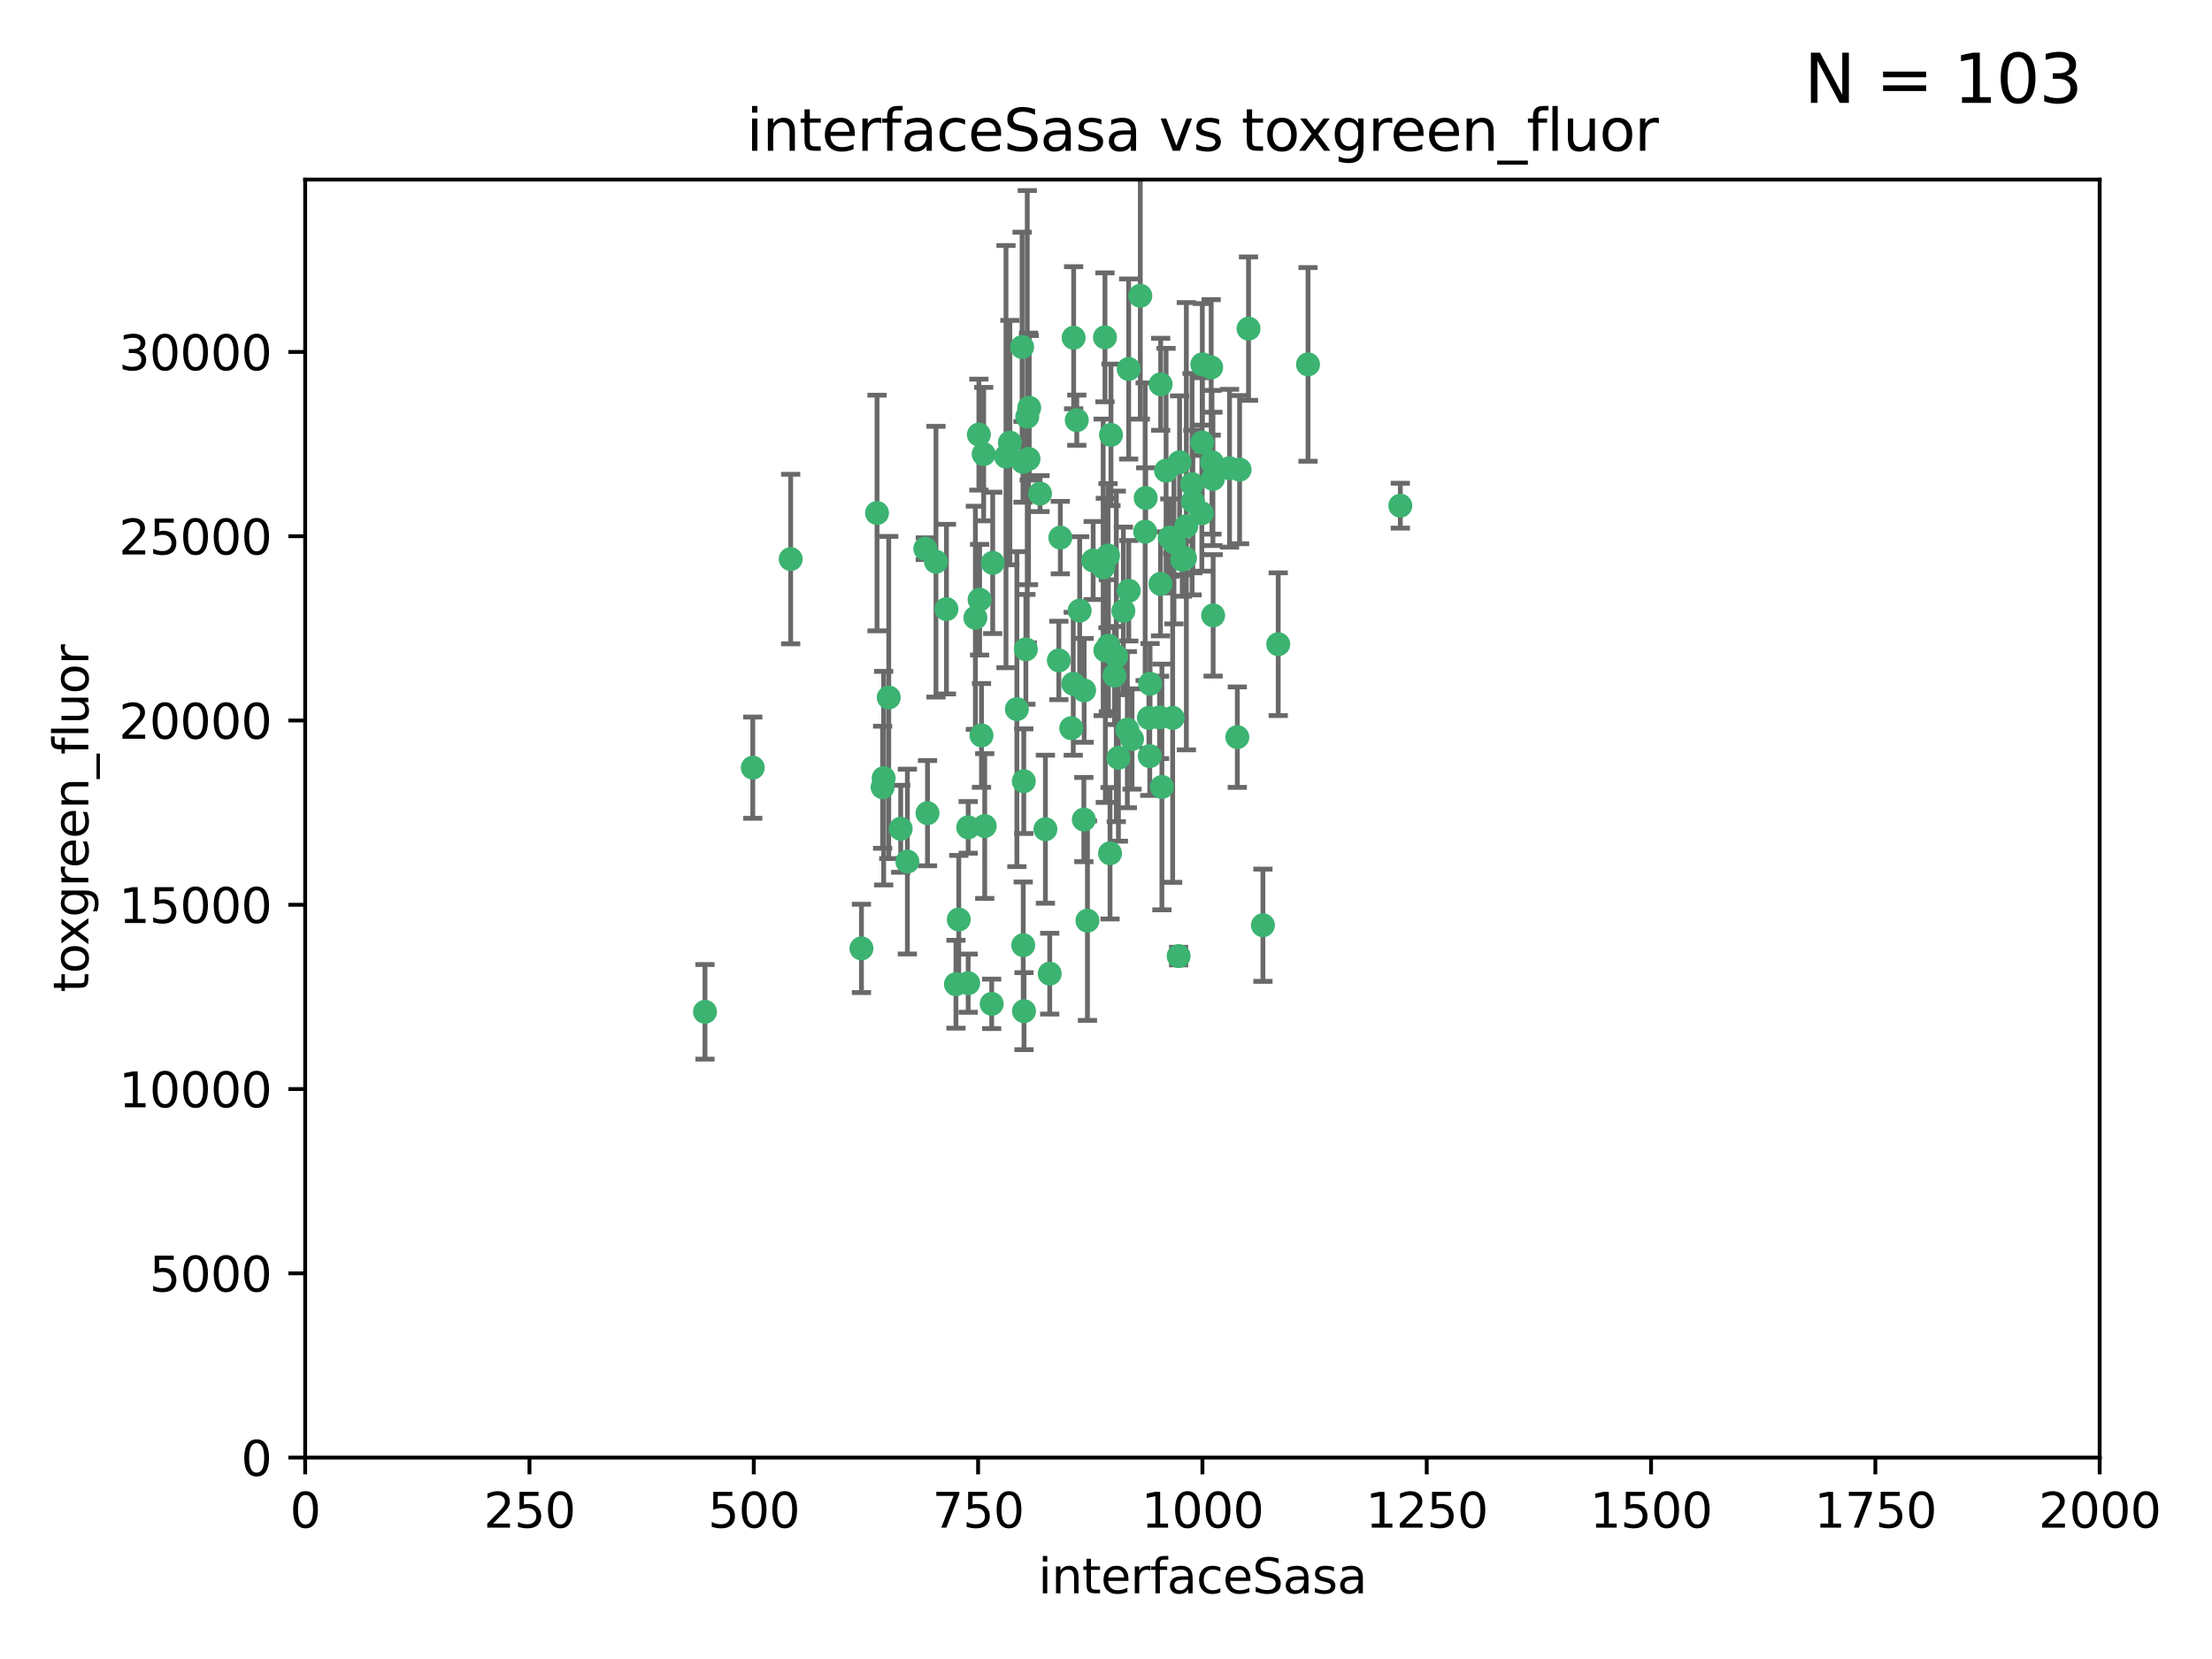 <?xml version="1.0" encoding="utf-8" standalone="no"?>
<!DOCTYPE svg PUBLIC "-//W3C//DTD SVG 1.1//EN"
  "http://www.w3.org/Graphics/SVG/1.1/DTD/svg11.dtd">
<svg xmlns:xlink="http://www.w3.org/1999/xlink" width="460.8pt" height="345.6pt" viewBox="0 0 460.8 345.6" xmlns="http://www.w3.org/2000/svg" version="1.1">
 <defs>
  <style type="text/css">*{stroke-linejoin: round; stroke-linecap: butt}</style>
 </defs>
 <g id="figure_1">
  <g id="patch_1">
   <path d="M 0 345.6 
L 460.8 345.6 
L 460.8 0 
L 0 0 
z
" style="fill: #ffffff"/>
  </g>
  <g id="axes_1">
   <g id="patch_2">
    <path d="M 63.571 303.64 
L 437.4 303.64 
L 437.4 37.411 
L 63.571 37.411 
z
" style="fill: #ffffff"/>
   </g>
   <g id="PathCollection_1">
    <defs>
     <path id="mf8435f3748" d="M 0 1.118 
C 0.297 1.118 0.581 1 0.791 0.791 
C 1 0.581 1.118 0.297 1.118 0 
C 1.118 -0.297 1 -0.581 0.791 -0.791 
C 0.581 -1 0.297 -1.118 0 -1.118 
C -0.297 -1.118 -0.581 -1 -0.791 -0.791 
C -1 -0.581 -1.118 -0.297 -1.118 0 
C -1.118 0.297 -1 0.581 -0.791 0.791 
C -0.581 1 -0.297 1.118 0 1.118 
z
" style="stroke: #3cb371"/>
    </defs>
    <g clip-path="url(#p6b017655fb)">
     <use xlink:href="#mf8435f3748" x="212.925" y="72.294" style="fill: #3cb371; stroke: #3cb371"/>
     <use xlink:href="#mf8435f3748" x="243.693" y="111.988" style="fill: #3cb371; stroke: #3cb371"/>
     <use xlink:href="#mf8435f3748" x="232.546" y="136.733" style="fill: #3cb371; stroke: #3cb371"/>
     <use xlink:href="#mf8435f3748" x="272.484" y="75.908" style="fill: #3cb371; stroke: #3cb371"/>
     <use xlink:href="#mf8435f3748" x="231.435" y="90.592" style="fill: #3cb371; stroke: #3cb371"/>
     <use xlink:href="#mf8435f3748" x="250.437" y="92.187" style="fill: #3cb371; stroke: #3cb371"/>
     <use xlink:href="#mf8435f3748" x="242.914" y="98.046" style="fill: #3cb371; stroke: #3cb371"/>
     <use xlink:href="#mf8435f3748" x="266.28" y="134.2" style="fill: #3cb371; stroke: #3cb371"/>
     <use xlink:href="#mf8435f3748" x="220.886" y="111.99" style="fill: #3cb371; stroke: #3cb371"/>
     <use xlink:href="#mf8435f3748" x="214.404" y="84.946" style="fill: #3cb371; stroke: #3cb371"/>
     <use xlink:href="#mf8435f3748" x="241.787" y="80.055" style="fill: #3cb371; stroke: #3cb371"/>
     <use xlink:href="#mf8435f3748" x="252.721" y="128.194" style="fill: #3cb371; stroke: #3cb371"/>
     <use xlink:href="#mf8435f3748" x="252.312" y="76.534" style="fill: #3cb371; stroke: #3cb371"/>
     <use xlink:href="#mf8435f3748" x="258.229" y="97.835" style="fill: #3cb371; stroke: #3cb371"/>
     <use xlink:href="#mf8435f3748" x="223.66" y="70.355" style="fill: #3cb371; stroke: #3cb371"/>
     <use xlink:href="#mf8435f3748" x="232.987" y="157.866" style="fill: #3cb371; stroke: #3cb371"/>
     <use xlink:href="#mf8435f3748" x="241.557" y="149.45" style="fill: #3cb371; stroke: #3cb371"/>
     <use xlink:href="#mf8435f3748" x="247.136" y="109.622" style="fill: #3cb371; stroke: #3cb371"/>
     <use xlink:href="#mf8435f3748" x="246.284" y="116.577" style="fill: #3cb371; stroke: #3cb371"/>
     <use xlink:href="#mf8435f3748" x="252.676" y="99.763" style="fill: #3cb371; stroke: #3cb371"/>
     <use xlink:href="#mf8435f3748" x="244.553" y="112.982" style="fill: #3cb371; stroke: #3cb371"/>
     <use xlink:href="#mf8435f3748" x="250.368" y="106.925" style="fill: #3cb371; stroke: #3cb371"/>
     <use xlink:href="#mf8435f3748" x="230.187" y="70.271" style="fill: #3cb371; stroke: #3cb371"/>
     <use xlink:href="#mf8435f3748" x="246.854" y="116.252" style="fill: #3cb371; stroke: #3cb371"/>
     <use xlink:href="#mf8435f3748" x="210.378" y="92.203" style="fill: #3cb371; stroke: #3cb371"/>
     <use xlink:href="#mf8435f3748" x="256.134" y="97.545" style="fill: #3cb371; stroke: #3cb371"/>
     <use xlink:href="#mf8435f3748" x="235.142" y="123.063" style="fill: #3cb371; stroke: #3cb371"/>
     <use xlink:href="#mf8435f3748" x="234.02" y="127.26" style="fill: #3cb371; stroke: #3cb371"/>
     <use xlink:href="#mf8435f3748" x="223.161" y="151.693" style="fill: #3cb371; stroke: #3cb371"/>
     <use xlink:href="#mf8435f3748" x="242.046" y="163.936" style="fill: #3cb371; stroke: #3cb371"/>
     <use xlink:href="#mf8435f3748" x="248.491" y="104.476" style="fill: #3cb371; stroke: #3cb371"/>
     <use xlink:href="#mf8435f3748" x="238.555" y="110.762" style="fill: #3cb371; stroke: #3cb371"/>
     <use xlink:href="#mf8435f3748" x="230.261" y="135.482" style="fill: #3cb371; stroke: #3cb371"/>
     <use xlink:href="#mf8435f3748" x="225.848" y="143.815" style="fill: #3cb371; stroke: #3cb371"/>
     <use xlink:href="#mf8435f3748" x="238.669" y="103.738" style="fill: #3cb371; stroke: #3cb371"/>
     <use xlink:href="#mf8435f3748" x="227.725" y="116.762" style="fill: #3cb371; stroke: #3cb371"/>
     <use xlink:href="#mf8435f3748" x="235.125" y="76.865" style="fill: #3cb371; stroke: #3cb371"/>
     <use xlink:href="#mf8435f3748" x="241.753" y="121.631" style="fill: #3cb371; stroke: #3cb371"/>
     <use xlink:href="#mf8435f3748" x="237.546" y="61.614" style="fill: #3cb371; stroke: #3cb371"/>
     <use xlink:href="#mf8435f3748" x="245.731" y="96.299" style="fill: #3cb371; stroke: #3cb371"/>
     <use xlink:href="#mf8435f3748" x="257.757" y="153.559" style="fill: #3cb371; stroke: #3cb371"/>
     <use xlink:href="#mf8435f3748" x="216.658" y="102.821" style="fill: #3cb371; stroke: #3cb371"/>
     <use xlink:href="#mf8435f3748" x="204.916" y="94.6" style="fill: #3cb371; stroke: #3cb371"/>
     <use xlink:href="#mf8435f3748" x="213.275" y="162.741" style="fill: #3cb371; stroke: #3cb371"/>
     <use xlink:href="#mf8435f3748" x="214.256" y="95.593" style="fill: #3cb371; stroke: #3cb371"/>
     <use xlink:href="#mf8435f3748" x="206.796" y="117.254" style="fill: #3cb371; stroke: #3cb371"/>
     <use xlink:href="#mf8435f3748" x="206.585" y="209.121" style="fill: #3cb371; stroke: #3cb371"/>
     <use xlink:href="#mf8435f3748" x="291.711" y="105.344" style="fill: #3cb371; stroke: #3cb371"/>
     <use xlink:href="#mf8435f3748" x="224.916" y="127.204" style="fill: #3cb371; stroke: #3cb371"/>
     <use xlink:href="#mf8435f3748" x="260.091" y="68.463" style="fill: #3cb371; stroke: #3cb371"/>
     <use xlink:href="#mf8435f3748" x="250.465" y="75.9" style="fill: #3cb371; stroke: #3cb371"/>
     <use xlink:href="#mf8435f3748" x="204.462" y="153.201" style="fill: #3cb371; stroke: #3cb371"/>
     <use xlink:href="#mf8435f3748" x="218.677" y="202.831" style="fill: #3cb371; stroke: #3cb371"/>
     <use xlink:href="#mf8435f3748" x="201.688" y="204.811" style="fill: #3cb371; stroke: #3cb371"/>
     <use xlink:href="#mf8435f3748" x="213.159" y="196.901" style="fill: #3cb371; stroke: #3cb371"/>
     <use xlink:href="#mf8435f3748" x="217.777" y="172.74" style="fill: #3cb371; stroke: #3cb371"/>
     <use xlink:href="#mf8435f3748" x="194.981" y="117.014" style="fill: #3cb371; stroke: #3cb371"/>
     <use xlink:href="#mf8435f3748" x="220.577" y="137.58" style="fill: #3cb371; stroke: #3cb371"/>
     <use xlink:href="#mf8435f3748" x="223.577" y="142.442" style="fill: #3cb371; stroke: #3cb371"/>
     <use xlink:href="#mf8435f3748" x="192.753" y="114.302" style="fill: #3cb371; stroke: #3cb371"/>
     <use xlink:href="#mf8435f3748" x="203.92" y="90.534" style="fill: #3cb371; stroke: #3cb371"/>
     <use xlink:href="#mf8435f3748" x="230.822" y="115.749" style="fill: #3cb371; stroke: #3cb371"/>
     <use xlink:href="#mf8435f3748" x="239.332" y="149.553" style="fill: #3cb371; stroke: #3cb371"/>
     <use xlink:href="#mf8435f3748" x="204.073" y="124.926" style="fill: #3cb371; stroke: #3cb371"/>
     <use xlink:href="#mf8435f3748" x="248.329" y="100.862" style="fill: #3cb371; stroke: #3cb371"/>
     <use xlink:href="#mf8435f3748" x="182.701" y="106.867" style="fill: #3cb371; stroke: #3cb371"/>
     <use xlink:href="#mf8435f3748" x="229.813" y="118.19" style="fill: #3cb371; stroke: #3cb371"/>
     <use xlink:href="#mf8435f3748" x="239.579" y="142.44" style="fill: #3cb371; stroke: #3cb371"/>
     <use xlink:href="#mf8435f3748" x="230.901" y="134.514" style="fill: #3cb371; stroke: #3cb371"/>
     <use xlink:href="#mf8435f3748" x="213.706" y="135.269" style="fill: #3cb371; stroke: #3cb371"/>
     <use xlink:href="#mf8435f3748" x="213.998" y="86.8" style="fill: #3cb371; stroke: #3cb371"/>
     <use xlink:href="#mf8435f3748" x="226.534" y="191.788" style="fill: #3cb371; stroke: #3cb371"/>
     <use xlink:href="#mf8435f3748" x="263.091" y="192.743" style="fill: #3cb371; stroke: #3cb371"/>
     <use xlink:href="#mf8435f3748" x="252.476" y="96.298" style="fill: #3cb371; stroke: #3cb371"/>
     <use xlink:href="#mf8435f3748" x="203.191" y="128.689" style="fill: #3cb371; stroke: #3cb371"/>
     <use xlink:href="#mf8435f3748" x="211.835" y="147.723" style="fill: #3cb371; stroke: #3cb371"/>
     <use xlink:href="#mf8435f3748" x="183.864" y="163.993" style="fill: #3cb371; stroke: #3cb371"/>
     <use xlink:href="#mf8435f3748" x="245.536" y="199.17" style="fill: #3cb371; stroke: #3cb371"/>
     <use xlink:href="#mf8435f3748" x="209.568" y="95.121" style="fill: #3cb371; stroke: #3cb371"/>
     <use xlink:href="#mf8435f3748" x="213.11" y="96.211" style="fill: #3cb371; stroke: #3cb371"/>
     <use xlink:href="#mf8435f3748" x="244.288" y="149.542" style="fill: #3cb371; stroke: #3cb371"/>
     <use xlink:href="#mf8435f3748" x="189.023" y="179.478" style="fill: #3cb371; stroke: #3cb371"/>
     <use xlink:href="#mf8435f3748" x="213.318" y="210.642" style="fill: #3cb371; stroke: #3cb371"/>
     <use xlink:href="#mf8435f3748" x="193.215" y="169.397" style="fill: #3cb371; stroke: #3cb371"/>
     <use xlink:href="#mf8435f3748" x="199.14" y="205.029" style="fill: #3cb371; stroke: #3cb371"/>
     <use xlink:href="#mf8435f3748" x="235.826" y="153.944" style="fill: #3cb371; stroke: #3cb371"/>
     <use xlink:href="#mf8435f3748" x="224.314" y="87.531" style="fill: #3cb371; stroke: #3cb371"/>
     <use xlink:href="#mf8435f3748" x="239.516" y="157.513" style="fill: #3cb371; stroke: #3cb371"/>
     <use xlink:href="#mf8435f3748" x="231.243" y="177.75" style="fill: #3cb371; stroke: #3cb371"/>
     <use xlink:href="#mf8435f3748" x="164.714" y="116.464" style="fill: #3cb371; stroke: #3cb371"/>
     <use xlink:href="#mf8435f3748" x="205.136" y="172.082" style="fill: #3cb371; stroke: #3cb371"/>
     <use xlink:href="#mf8435f3748" x="201.69" y="172.356" style="fill: #3cb371; stroke: #3cb371"/>
     <use xlink:href="#mf8435f3748" x="199.731" y="191.554" style="fill: #3cb371; stroke: #3cb371"/>
     <use xlink:href="#mf8435f3748" x="234.846" y="152.004" style="fill: #3cb371; stroke: #3cb371"/>
     <use xlink:href="#mf8435f3748" x="197.163" y="126.892" style="fill: #3cb371; stroke: #3cb371"/>
     <use xlink:href="#mf8435f3748" x="185.142" y="145.3" style="fill: #3cb371; stroke: #3cb371"/>
     <use xlink:href="#mf8435f3748" x="225.785" y="170.733" style="fill: #3cb371; stroke: #3cb371"/>
     <use xlink:href="#mf8435f3748" x="184.082" y="162.105" style="fill: #3cb371; stroke: #3cb371"/>
     <use xlink:href="#mf8435f3748" x="232.174" y="140.722" style="fill: #3cb371; stroke: #3cb371"/>
     <use xlink:href="#mf8435f3748" x="179.453" y="197.571" style="fill: #3cb371; stroke: #3cb371"/>
     <use xlink:href="#mf8435f3748" x="156.817" y="159.917" style="fill: #3cb371; stroke: #3cb371"/>
     <use xlink:href="#mf8435f3748" x="187.632" y="172.649" style="fill: #3cb371; stroke: #3cb371"/>
     <use xlink:href="#mf8435f3748" x="146.862" y="210.779" style="fill: #3cb371; stroke: #3cb371"/>
    </g>
   </g>
   <g id="matplotlib.axis_1">
    <g id="xtick_1">
     <g id="line2d_1">
      <defs>
       <path id="maee9362778" d="M 0 0 
L 0 3.5 
" style="stroke: #000000; stroke-width: 0.8"/>
      </defs>
      <g>
       <use xlink:href="#maee9362778" x="63.571" y="303.64" style="stroke: #000000; stroke-width: 0.8"/>
      </g>
     </g>
     <g id="text_1">
      <!-- 0 -->
      <g transform="translate(60.39 318.238)scale(0.1 -0.1)">
       <defs>
        <path id="DejaVuSans-30" d="M 2034 4250 
Q 1547 4250 1301 3770 
Q 1056 3291 1056 2328 
Q 1056 1369 1301 889 
Q 1547 409 2034 409 
Q 2525 409 2770 889 
Q 3016 1369 3016 2328 
Q 3016 3291 2770 3770 
Q 2525 4250 2034 4250 
z
M 2034 4750 
Q 2819 4750 3233 4129 
Q 3647 3509 3647 2328 
Q 3647 1150 3233 529 
Q 2819 -91 2034 -91 
Q 1250 -91 836 529 
Q 422 1150 422 2328 
Q 422 3509 836 4129 
Q 1250 4750 2034 4750 
z
" transform="scale(0.016)"/>
       </defs>
       <use xlink:href="#DejaVuSans-30"/>
      </g>
     </g>
    </g>
    <g id="xtick_2">
     <g id="line2d_2">
      <g>
       <use xlink:href="#maee9362778" x="110.3" y="303.64" style="stroke: #000000; stroke-width: 0.8"/>
      </g>
     </g>
     <g id="text_2">
      <!-- 250 -->
      <g transform="translate(100.756 318.238)scale(0.1 -0.1)">
       <defs>
        <path id="DejaVuSans-32" d="M 1228 531 
L 3431 531 
L 3431 0 
L 469 0 
L 469 531 
Q 828 903 1448 1529 
Q 2069 2156 2228 2338 
Q 2531 2678 2651 2914 
Q 2772 3150 2772 3378 
Q 2772 3750 2511 3984 
Q 2250 4219 1831 4219 
Q 1534 4219 1204 4116 
Q 875 4013 500 3803 
L 500 4441 
Q 881 4594 1212 4672 
Q 1544 4750 1819 4750 
Q 2544 4750 2975 4387 
Q 3406 4025 3406 3419 
Q 3406 3131 3298 2873 
Q 3191 2616 2906 2266 
Q 2828 2175 2409 1742 
Q 1991 1309 1228 531 
z
" transform="scale(0.016)"/>
        <path id="DejaVuSans-35" d="M 691 4666 
L 3169 4666 
L 3169 4134 
L 1269 4134 
L 1269 2991 
Q 1406 3038 1543 3061 
Q 1681 3084 1819 3084 
Q 2600 3084 3056 2656 
Q 3513 2228 3513 1497 
Q 3513 744 3044 326 
Q 2575 -91 1722 -91 
Q 1428 -91 1123 -41 
Q 819 9 494 109 
L 494 744 
Q 775 591 1075 516 
Q 1375 441 1709 441 
Q 2250 441 2565 725 
Q 2881 1009 2881 1497 
Q 2881 1984 2565 2268 
Q 2250 2553 1709 2553 
Q 1456 2553 1204 2497 
Q 953 2441 691 2322 
L 691 4666 
z
" transform="scale(0.016)"/>
       </defs>
       <use xlink:href="#DejaVuSans-32"/>
       <use xlink:href="#DejaVuSans-35" x="63.623"/>
       <use xlink:href="#DejaVuSans-30" x="127.246"/>
      </g>
     </g>
    </g>
    <g id="xtick_3">
     <g id="line2d_3">
      <g>
       <use xlink:href="#maee9362778" x="157.028" y="303.64" style="stroke: #000000; stroke-width: 0.8"/>
      </g>
     </g>
     <g id="text_3">
      <!-- 500 -->
      <g transform="translate(147.485 318.238)scale(0.1 -0.1)">
       <use xlink:href="#DejaVuSans-35"/>
       <use xlink:href="#DejaVuSans-30" x="63.623"/>
       <use xlink:href="#DejaVuSans-30" x="127.246"/>
      </g>
     </g>
    </g>
    <g id="xtick_4">
     <g id="line2d_4">
      <g>
       <use xlink:href="#maee9362778" x="203.757" y="303.64" style="stroke: #000000; stroke-width: 0.8"/>
      </g>
     </g>
     <g id="text_4">
      <!-- 750 -->
      <g transform="translate(194.213 318.238)scale(0.1 -0.1)">
       <defs>
        <path id="DejaVuSans-37" d="M 525 4666 
L 3525 4666 
L 3525 4397 
L 1831 0 
L 1172 0 
L 2766 4134 
L 525 4134 
L 525 4666 
z
" transform="scale(0.016)"/>
       </defs>
       <use xlink:href="#DejaVuSans-37"/>
       <use xlink:href="#DejaVuSans-35" x="63.623"/>
       <use xlink:href="#DejaVuSans-30" x="127.246"/>
      </g>
     </g>
    </g>
    <g id="xtick_5">
     <g id="line2d_5">
      <g>
       <use xlink:href="#maee9362778" x="250.486" y="303.64" style="stroke: #000000; stroke-width: 0.8"/>
      </g>
     </g>
     <g id="text_5">
      <!-- 1000 -->
      <g transform="translate(237.761 318.238)scale(0.1 -0.1)">
       <defs>
        <path id="DejaVuSans-31" d="M 794 531 
L 1825 531 
L 1825 4091 
L 703 3866 
L 703 4441 
L 1819 4666 
L 2450 4666 
L 2450 531 
L 3481 531 
L 3481 0 
L 794 0 
L 794 531 
z
" transform="scale(0.016)"/>
       </defs>
       <use xlink:href="#DejaVuSans-31"/>
       <use xlink:href="#DejaVuSans-30" x="63.623"/>
       <use xlink:href="#DejaVuSans-30" x="127.246"/>
       <use xlink:href="#DejaVuSans-30" x="190.869"/>
      </g>
     </g>
    </g>
    <g id="xtick_6">
     <g id="line2d_6">
      <g>
       <use xlink:href="#maee9362778" x="297.214" y="303.64" style="stroke: #000000; stroke-width: 0.8"/>
      </g>
     </g>
     <g id="text_6">
      <!-- 1250 -->
      <g transform="translate(284.489 318.238)scale(0.1 -0.1)">
       <use xlink:href="#DejaVuSans-31"/>
       <use xlink:href="#DejaVuSans-32" x="63.623"/>
       <use xlink:href="#DejaVuSans-35" x="127.246"/>
       <use xlink:href="#DejaVuSans-30" x="190.869"/>
      </g>
     </g>
    </g>
    <g id="xtick_7">
     <g id="line2d_7">
      <g>
       <use xlink:href="#maee9362778" x="343.943" y="303.64" style="stroke: #000000; stroke-width: 0.8"/>
      </g>
     </g>
     <g id="text_7">
      <!-- 1500 -->
      <g transform="translate(331.218 318.238)scale(0.1 -0.1)">
       <use xlink:href="#DejaVuSans-31"/>
       <use xlink:href="#DejaVuSans-35" x="63.623"/>
       <use xlink:href="#DejaVuSans-30" x="127.246"/>
       <use xlink:href="#DejaVuSans-30" x="190.869"/>
      </g>
     </g>
    </g>
    <g id="xtick_8">
     <g id="line2d_8">
      <g>
       <use xlink:href="#maee9362778" x="390.671" y="303.64" style="stroke: #000000; stroke-width: 0.8"/>
      </g>
     </g>
     <g id="text_8">
      <!-- 1750 -->
      <g transform="translate(377.946 318.238)scale(0.1 -0.1)">
       <use xlink:href="#DejaVuSans-31"/>
       <use xlink:href="#DejaVuSans-37" x="63.623"/>
       <use xlink:href="#DejaVuSans-35" x="127.246"/>
       <use xlink:href="#DejaVuSans-30" x="190.869"/>
      </g>
     </g>
    </g>
    <g id="xtick_9">
     <g id="line2d_9">
      <g>
       <use xlink:href="#maee9362778" x="437.4" y="303.64" style="stroke: #000000; stroke-width: 0.8"/>
      </g>
     </g>
     <g id="text_9">
      <!-- 2000 -->
      <g transform="translate(424.675 318.238)scale(0.1 -0.1)">
       <use xlink:href="#DejaVuSans-32"/>
       <use xlink:href="#DejaVuSans-30" x="63.623"/>
       <use xlink:href="#DejaVuSans-30" x="127.246"/>
       <use xlink:href="#DejaVuSans-30" x="190.869"/>
      </g>
     </g>
    </g>
    <g id="text_10">
     <!-- interfaceSasa -->
     <g transform="translate(216.279 331.917)scale(0.1 -0.1)">
      <defs>
       <path id="DejaVuSans-69" d="M 603 3500 
L 1178 3500 
L 1178 0 
L 603 0 
L 603 3500 
z
M 603 4863 
L 1178 4863 
L 1178 4134 
L 603 4134 
L 603 4863 
z
" transform="scale(0.016)"/>
       <path id="DejaVuSans-6e" d="M 3513 2113 
L 3513 0 
L 2938 0 
L 2938 2094 
Q 2938 2591 2744 2837 
Q 2550 3084 2163 3084 
Q 1697 3084 1428 2787 
Q 1159 2491 1159 1978 
L 1159 0 
L 581 0 
L 581 3500 
L 1159 3500 
L 1159 2956 
Q 1366 3272 1645 3428 
Q 1925 3584 2291 3584 
Q 2894 3584 3203 3211 
Q 3513 2838 3513 2113 
z
" transform="scale(0.016)"/>
       <path id="DejaVuSans-74" d="M 1172 4494 
L 1172 3500 
L 2356 3500 
L 2356 3053 
L 1172 3053 
L 1172 1153 
Q 1172 725 1289 603 
Q 1406 481 1766 481 
L 2356 481 
L 2356 0 
L 1766 0 
Q 1100 0 847 248 
Q 594 497 594 1153 
L 594 3053 
L 172 3053 
L 172 3500 
L 594 3500 
L 594 4494 
L 1172 4494 
z
" transform="scale(0.016)"/>
       <path id="DejaVuSans-65" d="M 3597 1894 
L 3597 1613 
L 953 1613 
Q 991 1019 1311 708 
Q 1631 397 2203 397 
Q 2534 397 2845 478 
Q 3156 559 3463 722 
L 3463 178 
Q 3153 47 2828 -22 
Q 2503 -91 2169 -91 
Q 1331 -91 842 396 
Q 353 884 353 1716 
Q 353 2575 817 3079 
Q 1281 3584 2069 3584 
Q 2775 3584 3186 3129 
Q 3597 2675 3597 1894 
z
M 3022 2063 
Q 3016 2534 2758 2815 
Q 2500 3097 2075 3097 
Q 1594 3097 1305 2825 
Q 1016 2553 972 2059 
L 3022 2063 
z
" transform="scale(0.016)"/>
       <path id="DejaVuSans-72" d="M 2631 2963 
Q 2534 3019 2420 3045 
Q 2306 3072 2169 3072 
Q 1681 3072 1420 2755 
Q 1159 2438 1159 1844 
L 1159 0 
L 581 0 
L 581 3500 
L 1159 3500 
L 1159 2956 
Q 1341 3275 1631 3429 
Q 1922 3584 2338 3584 
Q 2397 3584 2469 3576 
Q 2541 3569 2628 3553 
L 2631 2963 
z
" transform="scale(0.016)"/>
       <path id="DejaVuSans-66" d="M 2375 4863 
L 2375 4384 
L 1825 4384 
Q 1516 4384 1395 4259 
Q 1275 4134 1275 3809 
L 1275 3500 
L 2222 3500 
L 2222 3053 
L 1275 3053 
L 1275 0 
L 697 0 
L 697 3053 
L 147 3053 
L 147 3500 
L 697 3500 
L 697 3744 
Q 697 4328 969 4595 
Q 1241 4863 1831 4863 
L 2375 4863 
z
" transform="scale(0.016)"/>
       <path id="DejaVuSans-61" d="M 2194 1759 
Q 1497 1759 1228 1600 
Q 959 1441 959 1056 
Q 959 750 1161 570 
Q 1363 391 1709 391 
Q 2188 391 2477 730 
Q 2766 1069 2766 1631 
L 2766 1759 
L 2194 1759 
z
M 3341 1997 
L 3341 0 
L 2766 0 
L 2766 531 
Q 2569 213 2275 61 
Q 1981 -91 1556 -91 
Q 1019 -91 701 211 
Q 384 513 384 1019 
Q 384 1609 779 1909 
Q 1175 2209 1959 2209 
L 2766 2209 
L 2766 2266 
Q 2766 2663 2505 2880 
Q 2244 3097 1772 3097 
Q 1472 3097 1187 3025 
Q 903 2953 641 2809 
L 641 3341 
Q 956 3463 1253 3523 
Q 1550 3584 1831 3584 
Q 2591 3584 2966 3190 
Q 3341 2797 3341 1997 
z
" transform="scale(0.016)"/>
       <path id="DejaVuSans-63" d="M 3122 3366 
L 3122 2828 
Q 2878 2963 2633 3030 
Q 2388 3097 2138 3097 
Q 1578 3097 1268 2742 
Q 959 2388 959 1747 
Q 959 1106 1268 751 
Q 1578 397 2138 397 
Q 2388 397 2633 464 
Q 2878 531 3122 666 
L 3122 134 
Q 2881 22 2623 -34 
Q 2366 -91 2075 -91 
Q 1284 -91 818 406 
Q 353 903 353 1747 
Q 353 2603 823 3093 
Q 1294 3584 2113 3584 
Q 2378 3584 2631 3529 
Q 2884 3475 3122 3366 
z
" transform="scale(0.016)"/>
       <path id="DejaVuSans-53" d="M 3425 4513 
L 3425 3897 
Q 3066 4069 2747 4153 
Q 2428 4238 2131 4238 
Q 1616 4238 1336 4038 
Q 1056 3838 1056 3469 
Q 1056 3159 1242 3001 
Q 1428 2844 1947 2747 
L 2328 2669 
Q 3034 2534 3370 2195 
Q 3706 1856 3706 1288 
Q 3706 609 3251 259 
Q 2797 -91 1919 -91 
Q 1588 -91 1214 -16 
Q 841 59 441 206 
L 441 856 
Q 825 641 1194 531 
Q 1563 422 1919 422 
Q 2459 422 2753 634 
Q 3047 847 3047 1241 
Q 3047 1584 2836 1778 
Q 2625 1972 2144 2069 
L 1759 2144 
Q 1053 2284 737 2584 
Q 422 2884 422 3419 
Q 422 4038 858 4394 
Q 1294 4750 2059 4750 
Q 2388 4750 2728 4690 
Q 3069 4631 3425 4513 
z
" transform="scale(0.016)"/>
       <path id="DejaVuSans-73" d="M 2834 3397 
L 2834 2853 
Q 2591 2978 2328 3040 
Q 2066 3103 1784 3103 
Q 1356 3103 1142 2972 
Q 928 2841 928 2578 
Q 928 2378 1081 2264 
Q 1234 2150 1697 2047 
L 1894 2003 
Q 2506 1872 2764 1633 
Q 3022 1394 3022 966 
Q 3022 478 2636 193 
Q 2250 -91 1575 -91 
Q 1294 -91 989 -36 
Q 684 19 347 128 
L 347 722 
Q 666 556 975 473 
Q 1284 391 1588 391 
Q 1994 391 2212 530 
Q 2431 669 2431 922 
Q 2431 1156 2273 1281 
Q 2116 1406 1581 1522 
L 1381 1569 
Q 847 1681 609 1914 
Q 372 2147 372 2553 
Q 372 3047 722 3315 
Q 1072 3584 1716 3584 
Q 2034 3584 2315 3537 
Q 2597 3491 2834 3397 
z
" transform="scale(0.016)"/>
      </defs>
      <use xlink:href="#DejaVuSans-69"/>
      <use xlink:href="#DejaVuSans-6e" x="27.783"/>
      <use xlink:href="#DejaVuSans-74" x="91.162"/>
      <use xlink:href="#DejaVuSans-65" x="130.371"/>
      <use xlink:href="#DejaVuSans-72" x="191.895"/>
      <use xlink:href="#DejaVuSans-66" x="233.008"/>
      <use xlink:href="#DejaVuSans-61" x="268.213"/>
      <use xlink:href="#DejaVuSans-63" x="329.492"/>
      <use xlink:href="#DejaVuSans-65" x="384.473"/>
      <use xlink:href="#DejaVuSans-53" x="445.996"/>
      <use xlink:href="#DejaVuSans-61" x="509.473"/>
      <use xlink:href="#DejaVuSans-73" x="570.752"/>
      <use xlink:href="#DejaVuSans-61" x="622.852"/>
     </g>
    </g>
   </g>
   <g id="matplotlib.axis_2">
    <g id="ytick_1">
     <g id="line2d_10">
      <defs>
       <path id="mbc2df1891c" d="M 0 0 
L -3.5 0 
" style="stroke: #000000; stroke-width: 0.8"/>
      </defs>
      <g>
       <use xlink:href="#mbc2df1891c" x="63.571" y="303.64" style="stroke: #000000; stroke-width: 0.8"/>
      </g>
     </g>
     <g id="text_11">
      <!-- 0 -->
      <g transform="translate(50.209 307.439)scale(0.1 -0.1)">
       <use xlink:href="#DejaVuSans-30"/>
      </g>
     </g>
    </g>
    <g id="ytick_2">
     <g id="line2d_11">
      <g>
       <use xlink:href="#mbc2df1891c" x="63.571" y="265.253" style="stroke: #000000; stroke-width: 0.8"/>
      </g>
     </g>
     <g id="text_12">
      <!-- 5000 -->
      <g transform="translate(31.121 269.052)scale(0.1 -0.1)">
       <use xlink:href="#DejaVuSans-35"/>
       <use xlink:href="#DejaVuSans-30" x="63.623"/>
       <use xlink:href="#DejaVuSans-30" x="127.246"/>
       <use xlink:href="#DejaVuSans-30" x="190.869"/>
      </g>
     </g>
    </g>
    <g id="ytick_3">
     <g id="line2d_12">
      <g>
       <use xlink:href="#mbc2df1891c" x="63.571" y="226.866" style="stroke: #000000; stroke-width: 0.8"/>
      </g>
     </g>
     <g id="text_13">
      <!-- 10000 -->
      <g transform="translate(24.759 230.665)scale(0.1 -0.1)">
       <use xlink:href="#DejaVuSans-31"/>
       <use xlink:href="#DejaVuSans-30" x="63.623"/>
       <use xlink:href="#DejaVuSans-30" x="127.246"/>
       <use xlink:href="#DejaVuSans-30" x="190.869"/>
       <use xlink:href="#DejaVuSans-30" x="254.492"/>
      </g>
     </g>
    </g>
    <g id="ytick_4">
     <g id="line2d_13">
      <g>
       <use xlink:href="#mbc2df1891c" x="63.571" y="188.479" style="stroke: #000000; stroke-width: 0.8"/>
      </g>
     </g>
     <g id="text_14">
      <!-- 15000 -->
      <g transform="translate(24.759 192.278)scale(0.1 -0.1)">
       <use xlink:href="#DejaVuSans-31"/>
       <use xlink:href="#DejaVuSans-35" x="63.623"/>
       <use xlink:href="#DejaVuSans-30" x="127.246"/>
       <use xlink:href="#DejaVuSans-30" x="190.869"/>
       <use xlink:href="#DejaVuSans-30" x="254.492"/>
      </g>
     </g>
    </g>
    <g id="ytick_5">
     <g id="line2d_14">
      <g>
       <use xlink:href="#mbc2df1891c" x="63.571" y="150.092" style="stroke: #000000; stroke-width: 0.8"/>
      </g>
     </g>
     <g id="text_15">
      <!-- 20000 -->
      <g transform="translate(24.759 153.891)scale(0.1 -0.1)">
       <use xlink:href="#DejaVuSans-32"/>
       <use xlink:href="#DejaVuSans-30" x="63.623"/>
       <use xlink:href="#DejaVuSans-30" x="127.246"/>
       <use xlink:href="#DejaVuSans-30" x="190.869"/>
       <use xlink:href="#DejaVuSans-30" x="254.492"/>
      </g>
     </g>
    </g>
    <g id="ytick_6">
     <g id="line2d_15">
      <g>
       <use xlink:href="#mbc2df1891c" x="63.571" y="111.705" style="stroke: #000000; stroke-width: 0.8"/>
      </g>
     </g>
     <g id="text_16">
      <!-- 25000 -->
      <g transform="translate(24.759 115.504)scale(0.1 -0.1)">
       <use xlink:href="#DejaVuSans-32"/>
       <use xlink:href="#DejaVuSans-35" x="63.623"/>
       <use xlink:href="#DejaVuSans-30" x="127.246"/>
       <use xlink:href="#DejaVuSans-30" x="190.869"/>
       <use xlink:href="#DejaVuSans-30" x="254.492"/>
      </g>
     </g>
    </g>
    <g id="ytick_7">
     <g id="line2d_16">
      <g>
       <use xlink:href="#mbc2df1891c" x="63.571" y="73.317" style="stroke: #000000; stroke-width: 0.8"/>
      </g>
     </g>
     <g id="text_17">
      <!-- 30000 -->
      <g transform="translate(24.759 77.117)scale(0.1 -0.1)">
       <defs>
        <path id="DejaVuSans-33" d="M 2597 2516 
Q 3050 2419 3304 2112 
Q 3559 1806 3559 1356 
Q 3559 666 3084 287 
Q 2609 -91 1734 -91 
Q 1441 -91 1130 -33 
Q 819 25 488 141 
L 488 750 
Q 750 597 1062 519 
Q 1375 441 1716 441 
Q 2309 441 2620 675 
Q 2931 909 2931 1356 
Q 2931 1769 2642 2001 
Q 2353 2234 1838 2234 
L 1294 2234 
L 1294 2753 
L 1863 2753 
Q 2328 2753 2575 2939 
Q 2822 3125 2822 3475 
Q 2822 3834 2567 4026 
Q 2313 4219 1838 4219 
Q 1578 4219 1281 4162 
Q 984 4106 628 3988 
L 628 4550 
Q 988 4650 1302 4700 
Q 1616 4750 1894 4750 
Q 2613 4750 3031 4423 
Q 3450 4097 3450 3541 
Q 3450 3153 3228 2886 
Q 3006 2619 2597 2516 
z
" transform="scale(0.016)"/>
       </defs>
       <use xlink:href="#DejaVuSans-33"/>
       <use xlink:href="#DejaVuSans-30" x="63.623"/>
       <use xlink:href="#DejaVuSans-30" x="127.246"/>
       <use xlink:href="#DejaVuSans-30" x="190.869"/>
       <use xlink:href="#DejaVuSans-30" x="254.492"/>
      </g>
     </g>
    </g>
    <g id="text_18">
     <!-- toxgreen_fluor -->
     <g transform="translate(18.401 206.72)rotate(-90)scale(0.1 -0.1)">
      <defs>
       <path id="DejaVuSans-6f" d="M 1959 3097 
Q 1497 3097 1228 2736 
Q 959 2375 959 1747 
Q 959 1119 1226 758 
Q 1494 397 1959 397 
Q 2419 397 2687 759 
Q 2956 1122 2956 1747 
Q 2956 2369 2687 2733 
Q 2419 3097 1959 3097 
z
M 1959 3584 
Q 2709 3584 3137 3096 
Q 3566 2609 3566 1747 
Q 3566 888 3137 398 
Q 2709 -91 1959 -91 
Q 1206 -91 779 398 
Q 353 888 353 1747 
Q 353 2609 779 3096 
Q 1206 3584 1959 3584 
z
" transform="scale(0.016)"/>
       <path id="DejaVuSans-78" d="M 3513 3500 
L 2247 1797 
L 3578 0 
L 2900 0 
L 1881 1375 
L 863 0 
L 184 0 
L 1544 1831 
L 300 3500 
L 978 3500 
L 1906 2253 
L 2834 3500 
L 3513 3500 
z
" transform="scale(0.016)"/>
       <path id="DejaVuSans-67" d="M 2906 1791 
Q 2906 2416 2648 2759 
Q 2391 3103 1925 3103 
Q 1463 3103 1205 2759 
Q 947 2416 947 1791 
Q 947 1169 1205 825 
Q 1463 481 1925 481 
Q 2391 481 2648 825 
Q 2906 1169 2906 1791 
z
M 3481 434 
Q 3481 -459 3084 -895 
Q 2688 -1331 1869 -1331 
Q 1566 -1331 1297 -1286 
Q 1028 -1241 775 -1147 
L 775 -588 
Q 1028 -725 1275 -790 
Q 1522 -856 1778 -856 
Q 2344 -856 2625 -561 
Q 2906 -266 2906 331 
L 2906 616 
Q 2728 306 2450 153 
Q 2172 0 1784 0 
Q 1141 0 747 490 
Q 353 981 353 1791 
Q 353 2603 747 3093 
Q 1141 3584 1784 3584 
Q 2172 3584 2450 3431 
Q 2728 3278 2906 2969 
L 2906 3500 
L 3481 3500 
L 3481 434 
z
" transform="scale(0.016)"/>
       <path id="DejaVuSans-5f" d="M 3263 -1063 
L 3263 -1509 
L -63 -1509 
L -63 -1063 
L 3263 -1063 
z
" transform="scale(0.016)"/>
       <path id="DejaVuSans-6c" d="M 603 4863 
L 1178 4863 
L 1178 0 
L 603 0 
L 603 4863 
z
" transform="scale(0.016)"/>
       <path id="DejaVuSans-75" d="M 544 1381 
L 544 3500 
L 1119 3500 
L 1119 1403 
Q 1119 906 1312 657 
Q 1506 409 1894 409 
Q 2359 409 2629 706 
Q 2900 1003 2900 1516 
L 2900 3500 
L 3475 3500 
L 3475 0 
L 2900 0 
L 2900 538 
Q 2691 219 2414 64 
Q 2138 -91 1772 -91 
Q 1169 -91 856 284 
Q 544 659 544 1381 
z
M 1991 3584 
L 1991 3584 
z
" transform="scale(0.016)"/>
      </defs>
      <use xlink:href="#DejaVuSans-74"/>
      <use xlink:href="#DejaVuSans-6f" x="39.209"/>
      <use xlink:href="#DejaVuSans-78" x="97.266"/>
      <use xlink:href="#DejaVuSans-67" x="156.445"/>
      <use xlink:href="#DejaVuSans-72" x="219.922"/>
      <use xlink:href="#DejaVuSans-65" x="258.785"/>
      <use xlink:href="#DejaVuSans-65" x="320.309"/>
      <use xlink:href="#DejaVuSans-6e" x="381.832"/>
      <use xlink:href="#DejaVuSans-5f" x="445.211"/>
      <use xlink:href="#DejaVuSans-66" x="495.211"/>
      <use xlink:href="#DejaVuSans-6c" x="530.416"/>
      <use xlink:href="#DejaVuSans-75" x="558.199"/>
      <use xlink:href="#DejaVuSans-6f" x="621.578"/>
      <use xlink:href="#DejaVuSans-72" x="682.76"/>
     </g>
    </g>
   </g>
   <g id="LineCollection_1">
    <path d="M 212.925 96.224 
L 212.925 48.364 
" clip-path="url(#p6b017655fb)" style="fill: none; stroke: #696969"/>
    <path d="M 243.693 120.037 
L 243.693 103.94 
" clip-path="url(#p6b017655fb)" style="fill: none; stroke: #696969"/>
    <path d="M 232.546 171.165 
L 232.546 102.302 
" clip-path="url(#p6b017655fb)" style="fill: none; stroke: #696969"/>
    <path d="M 272.484 96.079 
L 272.484 55.738 
" clip-path="url(#p6b017655fb)" style="fill: none; stroke: #696969"/>
    <path d="M 231.435 105.331 
L 231.435 75.853 
" clip-path="url(#p6b017655fb)" style="fill: none; stroke: #696969"/>
    <path d="M 250.437 105.69 
L 250.437 78.685 
" clip-path="url(#p6b017655fb)" style="fill: none; stroke: #696969"/>
    <path d="M 242.914 123.522 
L 242.914 72.57 
" clip-path="url(#p6b017655fb)" style="fill: none; stroke: #696969"/>
    <path d="M 266.28 149.068 
L 266.28 119.332 
" clip-path="url(#p6b017655fb)" style="fill: none; stroke: #696969"/>
    <path d="M 220.886 119.537 
L 220.886 104.443 
" clip-path="url(#p6b017655fb)" style="fill: none; stroke: #696969"/>
    <path d="M 214.404 99.998 
L 214.404 69.895 
" clip-path="url(#p6b017655fb)" style="fill: none; stroke: #696969"/>
    <path d="M 241.787 89.637 
L 241.787 70.473 
" clip-path="url(#p6b017655fb)" style="fill: none; stroke: #696969"/>
    <path d="M 252.721 140.845 
L 252.721 115.543 
" clip-path="url(#p6b017655fb)" style="fill: none; stroke: #696969"/>
    <path d="M 252.312 90.647 
L 252.312 62.421 
" clip-path="url(#p6b017655fb)" style="fill: none; stroke: #696969"/>
    <path d="M 258.229 113.277 
L 258.229 82.393 
" clip-path="url(#p6b017655fb)" style="fill: none; stroke: #696969"/>
    <path d="M 223.66 85.157 
L 223.66 55.552 
" clip-path="url(#p6b017655fb)" style="fill: none; stroke: #696969"/>
    <path d="M 232.987 175.236 
L 232.987 140.495 
" clip-path="url(#p6b017655fb)" style="fill: none; stroke: #696969"/>
    <path d="M 241.557 158.029 
L 241.557 140.871 
" clip-path="url(#p6b017655fb)" style="fill: none; stroke: #696969"/>
    <path d="M 247.136 156.211 
L 247.136 63.032 
" clip-path="url(#p6b017655fb)" style="fill: none; stroke: #696969"/>
    <path d="M 246.284 124.214 
L 246.284 108.94 
" clip-path="url(#p6b017655fb)" style="fill: none; stroke: #696969"/>
    <path d="M 252.676 113.651 
L 252.676 85.875 
" clip-path="url(#p6b017655fb)" style="fill: none; stroke: #696969"/>
    <path d="M 244.553 129.961 
L 244.553 96.004 
" clip-path="url(#p6b017655fb)" style="fill: none; stroke: #696969"/>
    <path d="M 250.368 118.981 
L 250.368 94.869 
" clip-path="url(#p6b017655fb)" style="fill: none; stroke: #696969"/>
    <path d="M 230.187 83.696 
L 230.187 56.846 
" clip-path="url(#p6b017655fb)" style="fill: none; stroke: #696969"/>
    <path d="M 246.854 119.772 
L 246.854 112.733 
" clip-path="url(#p6b017655fb)" style="fill: none; stroke: #696969"/>
    <path d="M 210.378 117.661 
L 210.378 66.744 
" clip-path="url(#p6b017655fb)" style="fill: none; stroke: #696969"/>
    <path d="M 256.134 113.98 
L 256.134 81.111 
" clip-path="url(#p6b017655fb)" style="fill: none; stroke: #696969"/>
    <path d="M 235.142 133.529 
L 235.142 112.598 
" clip-path="url(#p6b017655fb)" style="fill: none; stroke: #696969"/>
    <path d="M 234.02 144.714 
L 234.02 109.807 
" clip-path="url(#p6b017655fb)" style="fill: none; stroke: #696969"/>
    <path d="M 223.161 152.217 
L 223.161 151.168 
" clip-path="url(#p6b017655fb)" style="fill: none; stroke: #696969"/>
    <path d="M 242.046 189.529 
L 242.046 138.343 
" clip-path="url(#p6b017655fb)" style="fill: none; stroke: #696969"/>
    <path d="M 248.491 119.328 
L 248.491 89.623 
" clip-path="url(#p6b017655fb)" style="fill: none; stroke: #696969"/>
    <path d="M 238.555 141.759 
L 238.555 79.766 
" clip-path="url(#p6b017655fb)" style="fill: none; stroke: #696969"/>
    <path d="M 230.261 167.154 
L 230.261 103.809 
" clip-path="url(#p6b017655fb)" style="fill: none; stroke: #696969"/>
    <path d="M 225.848 154.632 
L 225.848 132.999 
" clip-path="url(#p6b017655fb)" style="fill: none; stroke: #696969"/>
    <path d="M 238.669 110.014 
L 238.669 97.461 
" clip-path="url(#p6b017655fb)" style="fill: none; stroke: #696969"/>
    <path d="M 227.725 124.89 
L 227.725 108.635 
" clip-path="url(#p6b017655fb)" style="fill: none; stroke: #696969"/>
    <path d="M 235.125 95.625 
L 235.125 58.105 
" clip-path="url(#p6b017655fb)" style="fill: none; stroke: #696969"/>
    <path d="M 241.753 132.465 
L 241.753 110.797 
" clip-path="url(#p6b017655fb)" style="fill: none; stroke: #696969"/>
    <path d="M 237.546 87.306 
L 237.546 35.922 
" clip-path="url(#p6b017655fb)" style="fill: none; stroke: #696969"/>
    <path d="M 245.731 110.125 
L 245.731 82.473 
" clip-path="url(#p6b017655fb)" style="fill: none; stroke: #696969"/>
    <path d="M 257.757 164.019 
L 257.757 143.098 
" clip-path="url(#p6b017655fb)" style="fill: none; stroke: #696969"/>
    <path d="M 216.658 106.565 
L 216.658 99.077 
" clip-path="url(#p6b017655fb)" style="fill: none; stroke: #696969"/>
    <path d="M 204.916 108.495 
L 204.916 80.704 
" clip-path="url(#p6b017655fb)" style="fill: none; stroke: #696969"/>
    <path d="M 213.275 173.639 
L 213.275 151.843 
" clip-path="url(#p6b017655fb)" style="fill: none; stroke: #696969"/>
    <path d="M 214.256 121.802 
L 214.256 69.385 
" clip-path="url(#p6b017655fb)" style="fill: none; stroke: #696969"/>
    <path d="M 206.796 131.975 
L 206.796 102.532 
" clip-path="url(#p6b017655fb)" style="fill: none; stroke: #696969"/>
    <path d="M 206.585 214.275 
L 206.585 203.967 
" clip-path="url(#p6b017655fb)" style="fill: none; stroke: #696969"/>
    <path d="M 291.711 110.015 
L 291.711 100.672 
" clip-path="url(#p6b017655fb)" style="fill: none; stroke: #696969"/>
    <path d="M 224.916 142.603 
L 224.916 111.805 
" clip-path="url(#p6b017655fb)" style="fill: none; stroke: #696969"/>
    <path d="M 260.091 83.398 
L 260.091 53.528 
" clip-path="url(#p6b017655fb)" style="fill: none; stroke: #696969"/>
    <path d="M 250.465 88.56 
L 250.465 63.241 
" clip-path="url(#p6b017655fb)" style="fill: none; stroke: #696969"/>
    <path d="M 204.462 164.009 
L 204.462 142.393 
" clip-path="url(#p6b017655fb)" style="fill: none; stroke: #696969"/>
    <path d="M 218.677 211.251 
L 218.677 194.411 
" clip-path="url(#p6b017655fb)" style="fill: none; stroke: #696969"/>
    <path d="M 201.688 210.874 
L 201.688 198.748 
" clip-path="url(#p6b017655fb)" style="fill: none; stroke: #696969"/>
    <path d="M 213.159 210.068 
L 213.159 183.734 
" clip-path="url(#p6b017655fb)" style="fill: none; stroke: #696969"/>
    <path d="M 217.777 188.163 
L 217.777 157.316 
" clip-path="url(#p6b017655fb)" style="fill: none; stroke: #696969"/>
    <path d="M 194.981 145.217 
L 194.981 88.811 
" clip-path="url(#p6b017655fb)" style="fill: none; stroke: #696969"/>
    <path d="M 220.577 145.75 
L 220.577 129.411 
" clip-path="url(#p6b017655fb)" style="fill: none; stroke: #696969"/>
    <path d="M 223.577 157.326 
L 223.577 127.559 
" clip-path="url(#p6b017655fb)" style="fill: none; stroke: #696969"/>
    <path d="M 192.753 116.564 
L 192.753 112.041 
" clip-path="url(#p6b017655fb)" style="fill: none; stroke: #696969"/>
    <path d="M 203.92 102.091 
L 203.92 78.978 
" clip-path="url(#p6b017655fb)" style="fill: none; stroke: #696969"/>
    <path d="M 230.822 130.762 
L 230.822 100.736 
" clip-path="url(#p6b017655fb)" style="fill: none; stroke: #696969"/>
    <path d="M 239.332 155.89 
L 239.332 143.216 
" clip-path="url(#p6b017655fb)" style="fill: none; stroke: #696969"/>
    <path d="M 204.073 136.454 
L 204.073 113.398 
" clip-path="url(#p6b017655fb)" style="fill: none; stroke: #696969"/>
    <path d="M 248.329 123.923 
L 248.329 77.801 
" clip-path="url(#p6b017655fb)" style="fill: none; stroke: #696969"/>
    <path d="M 182.701 131.412 
L 182.701 82.321 
" clip-path="url(#p6b017655fb)" style="fill: none; stroke: #696969"/>
    <path d="M 229.813 149.083 
L 229.813 87.298 
" clip-path="url(#p6b017655fb)" style="fill: none; stroke: #696969"/>
    <path d="M 239.579 150.817 
L 239.579 134.064 
" clip-path="url(#p6b017655fb)" style="fill: none; stroke: #696969"/>
    <path d="M 230.901 148.258 
L 230.901 120.77 
" clip-path="url(#p6b017655fb)" style="fill: none; stroke: #696969"/>
    <path d="M 213.706 146.706 
L 213.706 123.831 
" clip-path="url(#p6b017655fb)" style="fill: none; stroke: #696969"/>
    <path d="M 213.998 133.906 
L 213.998 39.694 
" clip-path="url(#p6b017655fb)" style="fill: none; stroke: #696969"/>
    <path d="M 226.534 212.561 
L 226.534 171.014 
" clip-path="url(#p6b017655fb)" style="fill: none; stroke: #696969"/>
    <path d="M 263.091 204.435 
L 263.091 181.052 
" clip-path="url(#p6b017655fb)" style="fill: none; stroke: #696969"/>
    <path d="M 252.476 111.272 
L 252.476 81.324 
" clip-path="url(#p6b017655fb)" style="fill: none; stroke: #696969"/>
    <path d="M 203.191 151.927 
L 203.191 105.45 
" clip-path="url(#p6b017655fb)" style="fill: none; stroke: #696969"/>
    <path d="M 211.835 180.527 
L 211.835 114.919 
" clip-path="url(#p6b017655fb)" style="fill: none; stroke: #696969"/>
    <path d="M 183.864 176.705 
L 183.864 151.281 
" clip-path="url(#p6b017655fb)" style="fill: none; stroke: #696969"/>
    <path d="M 245.536 201.012 
L 245.536 197.328 
" clip-path="url(#p6b017655fb)" style="fill: none; stroke: #696969"/>
    <path d="M 209.568 139.091 
L 209.568 51.151 
" clip-path="url(#p6b017655fb)" style="fill: none; stroke: #696969"/>
    <path d="M 213.11 104.619 
L 213.11 87.804 
" clip-path="url(#p6b017655fb)" style="fill: none; stroke: #696969"/>
    <path d="M 244.288 183.804 
L 244.288 115.28 
" clip-path="url(#p6b017655fb)" style="fill: none; stroke: #696969"/>
    <path d="M 189.023 198.728 
L 189.023 160.228 
" clip-path="url(#p6b017655fb)" style="fill: none; stroke: #696969"/>
    <path d="M 213.318 218.66 
L 213.318 202.624 
" clip-path="url(#p6b017655fb)" style="fill: none; stroke: #696969"/>
    <path d="M 193.215 180.358 
L 193.215 158.436 
" clip-path="url(#p6b017655fb)" style="fill: none; stroke: #696969"/>
    <path d="M 199.14 214.186 
L 199.14 195.873 
" clip-path="url(#p6b017655fb)" style="fill: none; stroke: #696969"/>
    <path d="M 235.826 164.397 
L 235.826 143.491 
" clip-path="url(#p6b017655fb)" style="fill: none; stroke: #696969"/>
    <path d="M 224.314 92.76 
L 224.314 82.303 
" clip-path="url(#p6b017655fb)" style="fill: none; stroke: #696969"/>
    <path d="M 239.516 165.694 
L 239.516 149.332 
" clip-path="url(#p6b017655fb)" style="fill: none; stroke: #696969"/>
    <path d="M 231.243 191.442 
L 231.243 164.057 
" clip-path="url(#p6b017655fb)" style="fill: none; stroke: #696969"/>
    <path d="M 164.714 134.122 
L 164.714 98.805 
" clip-path="url(#p6b017655fb)" style="fill: none; stroke: #696969"/>
    <path d="M 205.136 187.16 
L 205.136 157.004 
" clip-path="url(#p6b017655fb)" style="fill: none; stroke: #696969"/>
    <path d="M 201.69 177.734 
L 201.69 166.978 
" clip-path="url(#p6b017655fb)" style="fill: none; stroke: #696969"/>
    <path d="M 199.731 204.905 
L 199.731 178.202 
" clip-path="url(#p6b017655fb)" style="fill: none; stroke: #696969"/>
    <path d="M 234.846 168.265 
L 234.846 135.742 
" clip-path="url(#p6b017655fb)" style="fill: none; stroke: #696969"/>
    <path d="M 197.163 144.562 
L 197.163 109.222 
" clip-path="url(#p6b017655fb)" style="fill: none; stroke: #696969"/>
    <path d="M 185.142 178.855 
L 185.142 111.745 
" clip-path="url(#p6b017655fb)" style="fill: none; stroke: #696969"/>
    <path d="M 225.785 179.503 
L 225.785 161.962 
" clip-path="url(#p6b017655fb)" style="fill: none; stroke: #696969"/>
    <path d="M 184.082 184.351 
L 184.082 139.86 
" clip-path="url(#p6b017655fb)" style="fill: none; stroke: #696969"/>
    <path d="M 232.174 150.938 
L 232.174 130.506 
" clip-path="url(#p6b017655fb)" style="fill: none; stroke: #696969"/>
    <path d="M 179.453 206.772 
L 179.453 188.371 
" clip-path="url(#p6b017655fb)" style="fill: none; stroke: #696969"/>
    <path d="M 156.817 170.463 
L 156.817 149.371 
" clip-path="url(#p6b017655fb)" style="fill: none; stroke: #696969"/>
    <path d="M 187.632 181.707 
L 187.632 163.591 
" clip-path="url(#p6b017655fb)" style="fill: none; stroke: #696969"/>
    <path d="M 146.862 220.633 
L 146.862 200.925 
" clip-path="url(#p6b017655fb)" style="fill: none; stroke: #696969"/>
   </g>
   <g id="line2d_17">
    <defs>
     <path id="ma9df40b8d0" d="M 2 0 
L -2 -0 
" style="stroke: #696969"/>
    </defs>
    <g clip-path="url(#p6b017655fb)">
     <use xlink:href="#ma9df40b8d0" x="212.925" y="96.224" style="fill: #696969; stroke: #696969"/>
     <use xlink:href="#ma9df40b8d0" x="243.693" y="120.037" style="fill: #696969; stroke: #696969"/>
     <use xlink:href="#ma9df40b8d0" x="232.546" y="171.165" style="fill: #696969; stroke: #696969"/>
     <use xlink:href="#ma9df40b8d0" x="272.484" y="96.079" style="fill: #696969; stroke: #696969"/>
     <use xlink:href="#ma9df40b8d0" x="231.435" y="105.331" style="fill: #696969; stroke: #696969"/>
     <use xlink:href="#ma9df40b8d0" x="250.437" y="105.69" style="fill: #696969; stroke: #696969"/>
     <use xlink:href="#ma9df40b8d0" x="242.914" y="123.522" style="fill: #696969; stroke: #696969"/>
     <use xlink:href="#ma9df40b8d0" x="266.28" y="149.068" style="fill: #696969; stroke: #696969"/>
     <use xlink:href="#ma9df40b8d0" x="220.886" y="119.537" style="fill: #696969; stroke: #696969"/>
     <use xlink:href="#ma9df40b8d0" x="214.404" y="99.998" style="fill: #696969; stroke: #696969"/>
     <use xlink:href="#ma9df40b8d0" x="241.787" y="89.637" style="fill: #696969; stroke: #696969"/>
     <use xlink:href="#ma9df40b8d0" x="252.721" y="140.845" style="fill: #696969; stroke: #696969"/>
     <use xlink:href="#ma9df40b8d0" x="252.312" y="90.647" style="fill: #696969; stroke: #696969"/>
     <use xlink:href="#ma9df40b8d0" x="258.229" y="113.277" style="fill: #696969; stroke: #696969"/>
     <use xlink:href="#ma9df40b8d0" x="223.66" y="85.157" style="fill: #696969; stroke: #696969"/>
     <use xlink:href="#ma9df40b8d0" x="232.987" y="175.236" style="fill: #696969; stroke: #696969"/>
     <use xlink:href="#ma9df40b8d0" x="241.557" y="158.029" style="fill: #696969; stroke: #696969"/>
     <use xlink:href="#ma9df40b8d0" x="247.136" y="156.211" style="fill: #696969; stroke: #696969"/>
     <use xlink:href="#ma9df40b8d0" x="246.284" y="124.214" style="fill: #696969; stroke: #696969"/>
     <use xlink:href="#ma9df40b8d0" x="252.676" y="113.651" style="fill: #696969; stroke: #696969"/>
     <use xlink:href="#ma9df40b8d0" x="244.553" y="129.961" style="fill: #696969; stroke: #696969"/>
     <use xlink:href="#ma9df40b8d0" x="250.368" y="118.981" style="fill: #696969; stroke: #696969"/>
     <use xlink:href="#ma9df40b8d0" x="230.187" y="83.696" style="fill: #696969; stroke: #696969"/>
     <use xlink:href="#ma9df40b8d0" x="246.854" y="119.772" style="fill: #696969; stroke: #696969"/>
     <use xlink:href="#ma9df40b8d0" x="210.378" y="117.661" style="fill: #696969; stroke: #696969"/>
     <use xlink:href="#ma9df40b8d0" x="256.134" y="113.98" style="fill: #696969; stroke: #696969"/>
     <use xlink:href="#ma9df40b8d0" x="235.142" y="133.529" style="fill: #696969; stroke: #696969"/>
     <use xlink:href="#ma9df40b8d0" x="234.02" y="144.714" style="fill: #696969; stroke: #696969"/>
     <use xlink:href="#ma9df40b8d0" x="223.161" y="152.217" style="fill: #696969; stroke: #696969"/>
     <use xlink:href="#ma9df40b8d0" x="242.046" y="189.529" style="fill: #696969; stroke: #696969"/>
     <use xlink:href="#ma9df40b8d0" x="248.491" y="119.328" style="fill: #696969; stroke: #696969"/>
     <use xlink:href="#ma9df40b8d0" x="238.555" y="141.759" style="fill: #696969; stroke: #696969"/>
     <use xlink:href="#ma9df40b8d0" x="230.261" y="167.154" style="fill: #696969; stroke: #696969"/>
     <use xlink:href="#ma9df40b8d0" x="225.848" y="154.632" style="fill: #696969; stroke: #696969"/>
     <use xlink:href="#ma9df40b8d0" x="238.669" y="110.014" style="fill: #696969; stroke: #696969"/>
     <use xlink:href="#ma9df40b8d0" x="227.725" y="124.89" style="fill: #696969; stroke: #696969"/>
     <use xlink:href="#ma9df40b8d0" x="235.125" y="95.625" style="fill: #696969; stroke: #696969"/>
     <use xlink:href="#ma9df40b8d0" x="241.753" y="132.465" style="fill: #696969; stroke: #696969"/>
     <use xlink:href="#ma9df40b8d0" x="237.546" y="87.306" style="fill: #696969; stroke: #696969"/>
     <use xlink:href="#ma9df40b8d0" x="245.731" y="110.125" style="fill: #696969; stroke: #696969"/>
     <use xlink:href="#ma9df40b8d0" x="257.757" y="164.019" style="fill: #696969; stroke: #696969"/>
     <use xlink:href="#ma9df40b8d0" x="216.658" y="106.565" style="fill: #696969; stroke: #696969"/>
     <use xlink:href="#ma9df40b8d0" x="204.916" y="108.495" style="fill: #696969; stroke: #696969"/>
     <use xlink:href="#ma9df40b8d0" x="213.275" y="173.639" style="fill: #696969; stroke: #696969"/>
     <use xlink:href="#ma9df40b8d0" x="214.256" y="121.802" style="fill: #696969; stroke: #696969"/>
     <use xlink:href="#ma9df40b8d0" x="206.796" y="131.975" style="fill: #696969; stroke: #696969"/>
     <use xlink:href="#ma9df40b8d0" x="206.585" y="214.275" style="fill: #696969; stroke: #696969"/>
     <use xlink:href="#ma9df40b8d0" x="291.711" y="110.015" style="fill: #696969; stroke: #696969"/>
     <use xlink:href="#ma9df40b8d0" x="224.916" y="142.603" style="fill: #696969; stroke: #696969"/>
     <use xlink:href="#ma9df40b8d0" x="260.091" y="83.398" style="fill: #696969; stroke: #696969"/>
     <use xlink:href="#ma9df40b8d0" x="250.465" y="88.56" style="fill: #696969; stroke: #696969"/>
     <use xlink:href="#ma9df40b8d0" x="204.462" y="164.009" style="fill: #696969; stroke: #696969"/>
     <use xlink:href="#ma9df40b8d0" x="218.677" y="211.251" style="fill: #696969; stroke: #696969"/>
     <use xlink:href="#ma9df40b8d0" x="201.688" y="210.874" style="fill: #696969; stroke: #696969"/>
     <use xlink:href="#ma9df40b8d0" x="213.159" y="210.068" style="fill: #696969; stroke: #696969"/>
     <use xlink:href="#ma9df40b8d0" x="217.777" y="188.163" style="fill: #696969; stroke: #696969"/>
     <use xlink:href="#ma9df40b8d0" x="194.981" y="145.217" style="fill: #696969; stroke: #696969"/>
     <use xlink:href="#ma9df40b8d0" x="220.577" y="145.75" style="fill: #696969; stroke: #696969"/>
     <use xlink:href="#ma9df40b8d0" x="223.577" y="157.326" style="fill: #696969; stroke: #696969"/>
     <use xlink:href="#ma9df40b8d0" x="192.753" y="116.564" style="fill: #696969; stroke: #696969"/>
     <use xlink:href="#ma9df40b8d0" x="203.92" y="102.091" style="fill: #696969; stroke: #696969"/>
     <use xlink:href="#ma9df40b8d0" x="230.822" y="130.762" style="fill: #696969; stroke: #696969"/>
     <use xlink:href="#ma9df40b8d0" x="239.332" y="155.89" style="fill: #696969; stroke: #696969"/>
     <use xlink:href="#ma9df40b8d0" x="204.073" y="136.454" style="fill: #696969; stroke: #696969"/>
     <use xlink:href="#ma9df40b8d0" x="248.329" y="123.923" style="fill: #696969; stroke: #696969"/>
     <use xlink:href="#ma9df40b8d0" x="182.701" y="131.412" style="fill: #696969; stroke: #696969"/>
     <use xlink:href="#ma9df40b8d0" x="229.813" y="149.083" style="fill: #696969; stroke: #696969"/>
     <use xlink:href="#ma9df40b8d0" x="239.579" y="150.817" style="fill: #696969; stroke: #696969"/>
     <use xlink:href="#ma9df40b8d0" x="230.901" y="148.258" style="fill: #696969; stroke: #696969"/>
     <use xlink:href="#ma9df40b8d0" x="213.706" y="146.706" style="fill: #696969; stroke: #696969"/>
     <use xlink:href="#ma9df40b8d0" x="213.998" y="133.906" style="fill: #696969; stroke: #696969"/>
     <use xlink:href="#ma9df40b8d0" x="226.534" y="212.561" style="fill: #696969; stroke: #696969"/>
     <use xlink:href="#ma9df40b8d0" x="263.091" y="204.435" style="fill: #696969; stroke: #696969"/>
     <use xlink:href="#ma9df40b8d0" x="252.476" y="111.272" style="fill: #696969; stroke: #696969"/>
     <use xlink:href="#ma9df40b8d0" x="203.191" y="151.927" style="fill: #696969; stroke: #696969"/>
     <use xlink:href="#ma9df40b8d0" x="211.835" y="180.527" style="fill: #696969; stroke: #696969"/>
     <use xlink:href="#ma9df40b8d0" x="183.864" y="176.705" style="fill: #696969; stroke: #696969"/>
     <use xlink:href="#ma9df40b8d0" x="245.536" y="201.012" style="fill: #696969; stroke: #696969"/>
     <use xlink:href="#ma9df40b8d0" x="209.568" y="139.091" style="fill: #696969; stroke: #696969"/>
     <use xlink:href="#ma9df40b8d0" x="213.11" y="104.619" style="fill: #696969; stroke: #696969"/>
     <use xlink:href="#ma9df40b8d0" x="244.288" y="183.804" style="fill: #696969; stroke: #696969"/>
     <use xlink:href="#ma9df40b8d0" x="189.023" y="198.728" style="fill: #696969; stroke: #696969"/>
     <use xlink:href="#ma9df40b8d0" x="213.318" y="218.66" style="fill: #696969; stroke: #696969"/>
     <use xlink:href="#ma9df40b8d0" x="193.215" y="180.358" style="fill: #696969; stroke: #696969"/>
     <use xlink:href="#ma9df40b8d0" x="199.14" y="214.186" style="fill: #696969; stroke: #696969"/>
     <use xlink:href="#ma9df40b8d0" x="235.826" y="164.397" style="fill: #696969; stroke: #696969"/>
     <use xlink:href="#ma9df40b8d0" x="224.314" y="92.76" style="fill: #696969; stroke: #696969"/>
     <use xlink:href="#ma9df40b8d0" x="239.516" y="165.694" style="fill: #696969; stroke: #696969"/>
     <use xlink:href="#ma9df40b8d0" x="231.243" y="191.442" style="fill: #696969; stroke: #696969"/>
     <use xlink:href="#ma9df40b8d0" x="164.714" y="134.122" style="fill: #696969; stroke: #696969"/>
     <use xlink:href="#ma9df40b8d0" x="205.136" y="187.16" style="fill: #696969; stroke: #696969"/>
     <use xlink:href="#ma9df40b8d0" x="201.69" y="177.734" style="fill: #696969; stroke: #696969"/>
     <use xlink:href="#ma9df40b8d0" x="199.731" y="204.905" style="fill: #696969; stroke: #696969"/>
     <use xlink:href="#ma9df40b8d0" x="234.846" y="168.265" style="fill: #696969; stroke: #696969"/>
     <use xlink:href="#ma9df40b8d0" x="197.163" y="144.562" style="fill: #696969; stroke: #696969"/>
     <use xlink:href="#ma9df40b8d0" x="185.142" y="178.855" style="fill: #696969; stroke: #696969"/>
     <use xlink:href="#ma9df40b8d0" x="225.785" y="179.503" style="fill: #696969; stroke: #696969"/>
     <use xlink:href="#ma9df40b8d0" x="184.082" y="184.351" style="fill: #696969; stroke: #696969"/>
     <use xlink:href="#ma9df40b8d0" x="232.174" y="150.938" style="fill: #696969; stroke: #696969"/>
     <use xlink:href="#ma9df40b8d0" x="179.453" y="206.772" style="fill: #696969; stroke: #696969"/>
     <use xlink:href="#ma9df40b8d0" x="156.817" y="170.463" style="fill: #696969; stroke: #696969"/>
     <use xlink:href="#ma9df40b8d0" x="187.632" y="181.707" style="fill: #696969; stroke: #696969"/>
     <use xlink:href="#ma9df40b8d0" x="146.862" y="220.633" style="fill: #696969; stroke: #696969"/>
    </g>
   </g>
   <g id="line2d_18">
    <g clip-path="url(#p6b017655fb)">
     <use xlink:href="#ma9df40b8d0" x="212.925" y="48.364" style="fill: #696969; stroke: #696969"/>
     <use xlink:href="#ma9df40b8d0" x="243.693" y="103.94" style="fill: #696969; stroke: #696969"/>
     <use xlink:href="#ma9df40b8d0" x="232.546" y="102.302" style="fill: #696969; stroke: #696969"/>
     <use xlink:href="#ma9df40b8d0" x="272.484" y="55.738" style="fill: #696969; stroke: #696969"/>
     <use xlink:href="#ma9df40b8d0" x="231.435" y="75.853" style="fill: #696969; stroke: #696969"/>
     <use xlink:href="#ma9df40b8d0" x="250.437" y="78.685" style="fill: #696969; stroke: #696969"/>
     <use xlink:href="#ma9df40b8d0" x="242.914" y="72.57" style="fill: #696969; stroke: #696969"/>
     <use xlink:href="#ma9df40b8d0" x="266.28" y="119.332" style="fill: #696969; stroke: #696969"/>
     <use xlink:href="#ma9df40b8d0" x="220.886" y="104.443" style="fill: #696969; stroke: #696969"/>
     <use xlink:href="#ma9df40b8d0" x="214.404" y="69.895" style="fill: #696969; stroke: #696969"/>
     <use xlink:href="#ma9df40b8d0" x="241.787" y="70.473" style="fill: #696969; stroke: #696969"/>
     <use xlink:href="#ma9df40b8d0" x="252.721" y="115.543" style="fill: #696969; stroke: #696969"/>
     <use xlink:href="#ma9df40b8d0" x="252.312" y="62.421" style="fill: #696969; stroke: #696969"/>
     <use xlink:href="#ma9df40b8d0" x="258.229" y="82.393" style="fill: #696969; stroke: #696969"/>
     <use xlink:href="#ma9df40b8d0" x="223.66" y="55.552" style="fill: #696969; stroke: #696969"/>
     <use xlink:href="#ma9df40b8d0" x="232.987" y="140.495" style="fill: #696969; stroke: #696969"/>
     <use xlink:href="#ma9df40b8d0" x="241.557" y="140.871" style="fill: #696969; stroke: #696969"/>
     <use xlink:href="#ma9df40b8d0" x="247.136" y="63.032" style="fill: #696969; stroke: #696969"/>
     <use xlink:href="#ma9df40b8d0" x="246.284" y="108.94" style="fill: #696969; stroke: #696969"/>
     <use xlink:href="#ma9df40b8d0" x="252.676" y="85.875" style="fill: #696969; stroke: #696969"/>
     <use xlink:href="#ma9df40b8d0" x="244.553" y="96.004" style="fill: #696969; stroke: #696969"/>
     <use xlink:href="#ma9df40b8d0" x="250.368" y="94.869" style="fill: #696969; stroke: #696969"/>
     <use xlink:href="#ma9df40b8d0" x="230.187" y="56.846" style="fill: #696969; stroke: #696969"/>
     <use xlink:href="#ma9df40b8d0" x="246.854" y="112.733" style="fill: #696969; stroke: #696969"/>
     <use xlink:href="#ma9df40b8d0" x="210.378" y="66.744" style="fill: #696969; stroke: #696969"/>
     <use xlink:href="#ma9df40b8d0" x="256.134" y="81.111" style="fill: #696969; stroke: #696969"/>
     <use xlink:href="#ma9df40b8d0" x="235.142" y="112.598" style="fill: #696969; stroke: #696969"/>
     <use xlink:href="#ma9df40b8d0" x="234.02" y="109.807" style="fill: #696969; stroke: #696969"/>
     <use xlink:href="#ma9df40b8d0" x="223.161" y="151.168" style="fill: #696969; stroke: #696969"/>
     <use xlink:href="#ma9df40b8d0" x="242.046" y="138.343" style="fill: #696969; stroke: #696969"/>
     <use xlink:href="#ma9df40b8d0" x="248.491" y="89.623" style="fill: #696969; stroke: #696969"/>
     <use xlink:href="#ma9df40b8d0" x="238.555" y="79.766" style="fill: #696969; stroke: #696969"/>
     <use xlink:href="#ma9df40b8d0" x="230.261" y="103.809" style="fill: #696969; stroke: #696969"/>
     <use xlink:href="#ma9df40b8d0" x="225.848" y="132.999" style="fill: #696969; stroke: #696969"/>
     <use xlink:href="#ma9df40b8d0" x="238.669" y="97.461" style="fill: #696969; stroke: #696969"/>
     <use xlink:href="#ma9df40b8d0" x="227.725" y="108.635" style="fill: #696969; stroke: #696969"/>
     <use xlink:href="#ma9df40b8d0" x="235.125" y="58.105" style="fill: #696969; stroke: #696969"/>
     <use xlink:href="#ma9df40b8d0" x="241.753" y="110.797" style="fill: #696969; stroke: #696969"/>
     <use xlink:href="#ma9df40b8d0" x="237.546" y="35.922" style="fill: #696969; stroke: #696969"/>
     <use xlink:href="#ma9df40b8d0" x="245.731" y="82.473" style="fill: #696969; stroke: #696969"/>
     <use xlink:href="#ma9df40b8d0" x="257.757" y="143.098" style="fill: #696969; stroke: #696969"/>
     <use xlink:href="#ma9df40b8d0" x="216.658" y="99.077" style="fill: #696969; stroke: #696969"/>
     <use xlink:href="#ma9df40b8d0" x="204.916" y="80.704" style="fill: #696969; stroke: #696969"/>
     <use xlink:href="#ma9df40b8d0" x="213.275" y="151.843" style="fill: #696969; stroke: #696969"/>
     <use xlink:href="#ma9df40b8d0" x="214.256" y="69.385" style="fill: #696969; stroke: #696969"/>
     <use xlink:href="#ma9df40b8d0" x="206.796" y="102.532" style="fill: #696969; stroke: #696969"/>
     <use xlink:href="#ma9df40b8d0" x="206.585" y="203.967" style="fill: #696969; stroke: #696969"/>
     <use xlink:href="#ma9df40b8d0" x="291.711" y="100.672" style="fill: #696969; stroke: #696969"/>
     <use xlink:href="#ma9df40b8d0" x="224.916" y="111.805" style="fill: #696969; stroke: #696969"/>
     <use xlink:href="#ma9df40b8d0" x="260.091" y="53.528" style="fill: #696969; stroke: #696969"/>
     <use xlink:href="#ma9df40b8d0" x="250.465" y="63.241" style="fill: #696969; stroke: #696969"/>
     <use xlink:href="#ma9df40b8d0" x="204.462" y="142.393" style="fill: #696969; stroke: #696969"/>
     <use xlink:href="#ma9df40b8d0" x="218.677" y="194.411" style="fill: #696969; stroke: #696969"/>
     <use xlink:href="#ma9df40b8d0" x="201.688" y="198.748" style="fill: #696969; stroke: #696969"/>
     <use xlink:href="#ma9df40b8d0" x="213.159" y="183.734" style="fill: #696969; stroke: #696969"/>
     <use xlink:href="#ma9df40b8d0" x="217.777" y="157.316" style="fill: #696969; stroke: #696969"/>
     <use xlink:href="#ma9df40b8d0" x="194.981" y="88.811" style="fill: #696969; stroke: #696969"/>
     <use xlink:href="#ma9df40b8d0" x="220.577" y="129.411" style="fill: #696969; stroke: #696969"/>
     <use xlink:href="#ma9df40b8d0" x="223.577" y="127.559" style="fill: #696969; stroke: #696969"/>
     <use xlink:href="#ma9df40b8d0" x="192.753" y="112.041" style="fill: #696969; stroke: #696969"/>
     <use xlink:href="#ma9df40b8d0" x="203.92" y="78.978" style="fill: #696969; stroke: #696969"/>
     <use xlink:href="#ma9df40b8d0" x="230.822" y="100.736" style="fill: #696969; stroke: #696969"/>
     <use xlink:href="#ma9df40b8d0" x="239.332" y="143.216" style="fill: #696969; stroke: #696969"/>
     <use xlink:href="#ma9df40b8d0" x="204.073" y="113.398" style="fill: #696969; stroke: #696969"/>
     <use xlink:href="#ma9df40b8d0" x="248.329" y="77.801" style="fill: #696969; stroke: #696969"/>
     <use xlink:href="#ma9df40b8d0" x="182.701" y="82.321" style="fill: #696969; stroke: #696969"/>
     <use xlink:href="#ma9df40b8d0" x="229.813" y="87.298" style="fill: #696969; stroke: #696969"/>
     <use xlink:href="#ma9df40b8d0" x="239.579" y="134.064" style="fill: #696969; stroke: #696969"/>
     <use xlink:href="#ma9df40b8d0" x="230.901" y="120.77" style="fill: #696969; stroke: #696969"/>
     <use xlink:href="#ma9df40b8d0" x="213.706" y="123.831" style="fill: #696969; stroke: #696969"/>
     <use xlink:href="#ma9df40b8d0" x="213.998" y="39.694" style="fill: #696969; stroke: #696969"/>
     <use xlink:href="#ma9df40b8d0" x="226.534" y="171.014" style="fill: #696969; stroke: #696969"/>
     <use xlink:href="#ma9df40b8d0" x="263.091" y="181.052" style="fill: #696969; stroke: #696969"/>
     <use xlink:href="#ma9df40b8d0" x="252.476" y="81.324" style="fill: #696969; stroke: #696969"/>
     <use xlink:href="#ma9df40b8d0" x="203.191" y="105.45" style="fill: #696969; stroke: #696969"/>
     <use xlink:href="#ma9df40b8d0" x="211.835" y="114.919" style="fill: #696969; stroke: #696969"/>
     <use xlink:href="#ma9df40b8d0" x="183.864" y="151.281" style="fill: #696969; stroke: #696969"/>
     <use xlink:href="#ma9df40b8d0" x="245.536" y="197.328" style="fill: #696969; stroke: #696969"/>
     <use xlink:href="#ma9df40b8d0" x="209.568" y="51.151" style="fill: #696969; stroke: #696969"/>
     <use xlink:href="#ma9df40b8d0" x="213.11" y="87.804" style="fill: #696969; stroke: #696969"/>
     <use xlink:href="#ma9df40b8d0" x="244.288" y="115.28" style="fill: #696969; stroke: #696969"/>
     <use xlink:href="#ma9df40b8d0" x="189.023" y="160.228" style="fill: #696969; stroke: #696969"/>
     <use xlink:href="#ma9df40b8d0" x="213.318" y="202.624" style="fill: #696969; stroke: #696969"/>
     <use xlink:href="#ma9df40b8d0" x="193.215" y="158.436" style="fill: #696969; stroke: #696969"/>
     <use xlink:href="#ma9df40b8d0" x="199.14" y="195.873" style="fill: #696969; stroke: #696969"/>
     <use xlink:href="#ma9df40b8d0" x="235.826" y="143.491" style="fill: #696969; stroke: #696969"/>
     <use xlink:href="#ma9df40b8d0" x="224.314" y="82.303" style="fill: #696969; stroke: #696969"/>
     <use xlink:href="#ma9df40b8d0" x="239.516" y="149.332" style="fill: #696969; stroke: #696969"/>
     <use xlink:href="#ma9df40b8d0" x="231.243" y="164.057" style="fill: #696969; stroke: #696969"/>
     <use xlink:href="#ma9df40b8d0" x="164.714" y="98.805" style="fill: #696969; stroke: #696969"/>
     <use xlink:href="#ma9df40b8d0" x="205.136" y="157.004" style="fill: #696969; stroke: #696969"/>
     <use xlink:href="#ma9df40b8d0" x="201.69" y="166.978" style="fill: #696969; stroke: #696969"/>
     <use xlink:href="#ma9df40b8d0" x="199.731" y="178.202" style="fill: #696969; stroke: #696969"/>
     <use xlink:href="#ma9df40b8d0" x="234.846" y="135.742" style="fill: #696969; stroke: #696969"/>
     <use xlink:href="#ma9df40b8d0" x="197.163" y="109.222" style="fill: #696969; stroke: #696969"/>
     <use xlink:href="#ma9df40b8d0" x="185.142" y="111.745" style="fill: #696969; stroke: #696969"/>
     <use xlink:href="#ma9df40b8d0" x="225.785" y="161.962" style="fill: #696969; stroke: #696969"/>
     <use xlink:href="#ma9df40b8d0" x="184.082" y="139.86" style="fill: #696969; stroke: #696969"/>
     <use xlink:href="#ma9df40b8d0" x="232.174" y="130.506" style="fill: #696969; stroke: #696969"/>
     <use xlink:href="#ma9df40b8d0" x="179.453" y="188.371" style="fill: #696969; stroke: #696969"/>
     <use xlink:href="#ma9df40b8d0" x="156.817" y="149.371" style="fill: #696969; stroke: #696969"/>
     <use xlink:href="#ma9df40b8d0" x="187.632" y="163.591" style="fill: #696969; stroke: #696969"/>
     <use xlink:href="#ma9df40b8d0" x="146.862" y="200.925" style="fill: #696969; stroke: #696969"/>
    </g>
   </g>
   <g id="line2d_19">
    <defs>
     <path id="m6dc7f8dc55" d="M 0 2 
C 0.53 2 1.039 1.789 1.414 1.414 
C 1.789 1.039 2 0.53 2 0 
C 2 -0.53 1.789 -1.039 1.414 -1.414 
C 1.039 -1.789 0.53 -2 0 -2 
C -0.53 -2 -1.039 -1.789 -1.414 -1.414 
C -1.789 -1.039 -2 -0.53 -2 0 
C -2 0.53 -1.789 1.039 -1.414 1.414 
C -1.039 1.789 -0.53 2 0 2 
z
" style="stroke: #3cb371"/>
    </defs>
    <g clip-path="url(#p6b017655fb)">
     <use xlink:href="#m6dc7f8dc55" x="212.925" y="72.294" style="fill: #3cb371; stroke: #3cb371"/>
     <use xlink:href="#m6dc7f8dc55" x="243.693" y="111.988" style="fill: #3cb371; stroke: #3cb371"/>
     <use xlink:href="#m6dc7f8dc55" x="232.546" y="136.733" style="fill: #3cb371; stroke: #3cb371"/>
     <use xlink:href="#m6dc7f8dc55" x="272.484" y="75.908" style="fill: #3cb371; stroke: #3cb371"/>
     <use xlink:href="#m6dc7f8dc55" x="231.435" y="90.592" style="fill: #3cb371; stroke: #3cb371"/>
     <use xlink:href="#m6dc7f8dc55" x="250.437" y="92.187" style="fill: #3cb371; stroke: #3cb371"/>
     <use xlink:href="#m6dc7f8dc55" x="242.914" y="98.046" style="fill: #3cb371; stroke: #3cb371"/>
     <use xlink:href="#m6dc7f8dc55" x="266.28" y="134.2" style="fill: #3cb371; stroke: #3cb371"/>
     <use xlink:href="#m6dc7f8dc55" x="220.886" y="111.99" style="fill: #3cb371; stroke: #3cb371"/>
     <use xlink:href="#m6dc7f8dc55" x="214.404" y="84.946" style="fill: #3cb371; stroke: #3cb371"/>
     <use xlink:href="#m6dc7f8dc55" x="241.787" y="80.055" style="fill: #3cb371; stroke: #3cb371"/>
     <use xlink:href="#m6dc7f8dc55" x="252.721" y="128.194" style="fill: #3cb371; stroke: #3cb371"/>
     <use xlink:href="#m6dc7f8dc55" x="252.312" y="76.534" style="fill: #3cb371; stroke: #3cb371"/>
     <use xlink:href="#m6dc7f8dc55" x="258.229" y="97.835" style="fill: #3cb371; stroke: #3cb371"/>
     <use xlink:href="#m6dc7f8dc55" x="223.66" y="70.355" style="fill: #3cb371; stroke: #3cb371"/>
     <use xlink:href="#m6dc7f8dc55" x="232.987" y="157.866" style="fill: #3cb371; stroke: #3cb371"/>
     <use xlink:href="#m6dc7f8dc55" x="241.557" y="149.45" style="fill: #3cb371; stroke: #3cb371"/>
     <use xlink:href="#m6dc7f8dc55" x="247.136" y="109.622" style="fill: #3cb371; stroke: #3cb371"/>
     <use xlink:href="#m6dc7f8dc55" x="246.284" y="116.577" style="fill: #3cb371; stroke: #3cb371"/>
     <use xlink:href="#m6dc7f8dc55" x="252.676" y="99.763" style="fill: #3cb371; stroke: #3cb371"/>
     <use xlink:href="#m6dc7f8dc55" x="244.553" y="112.982" style="fill: #3cb371; stroke: #3cb371"/>
     <use xlink:href="#m6dc7f8dc55" x="250.368" y="106.925" style="fill: #3cb371; stroke: #3cb371"/>
     <use xlink:href="#m6dc7f8dc55" x="230.187" y="70.271" style="fill: #3cb371; stroke: #3cb371"/>
     <use xlink:href="#m6dc7f8dc55" x="246.854" y="116.252" style="fill: #3cb371; stroke: #3cb371"/>
     <use xlink:href="#m6dc7f8dc55" x="210.378" y="92.203" style="fill: #3cb371; stroke: #3cb371"/>
     <use xlink:href="#m6dc7f8dc55" x="256.134" y="97.545" style="fill: #3cb371; stroke: #3cb371"/>
     <use xlink:href="#m6dc7f8dc55" x="235.142" y="123.063" style="fill: #3cb371; stroke: #3cb371"/>
     <use xlink:href="#m6dc7f8dc55" x="234.02" y="127.26" style="fill: #3cb371; stroke: #3cb371"/>
     <use xlink:href="#m6dc7f8dc55" x="223.161" y="151.693" style="fill: #3cb371; stroke: #3cb371"/>
     <use xlink:href="#m6dc7f8dc55" x="242.046" y="163.936" style="fill: #3cb371; stroke: #3cb371"/>
     <use xlink:href="#m6dc7f8dc55" x="248.491" y="104.476" style="fill: #3cb371; stroke: #3cb371"/>
     <use xlink:href="#m6dc7f8dc55" x="238.555" y="110.762" style="fill: #3cb371; stroke: #3cb371"/>
     <use xlink:href="#m6dc7f8dc55" x="230.261" y="135.482" style="fill: #3cb371; stroke: #3cb371"/>
     <use xlink:href="#m6dc7f8dc55" x="225.848" y="143.815" style="fill: #3cb371; stroke: #3cb371"/>
     <use xlink:href="#m6dc7f8dc55" x="238.669" y="103.738" style="fill: #3cb371; stroke: #3cb371"/>
     <use xlink:href="#m6dc7f8dc55" x="227.725" y="116.762" style="fill: #3cb371; stroke: #3cb371"/>
     <use xlink:href="#m6dc7f8dc55" x="235.125" y="76.865" style="fill: #3cb371; stroke: #3cb371"/>
     <use xlink:href="#m6dc7f8dc55" x="241.753" y="121.631" style="fill: #3cb371; stroke: #3cb371"/>
     <use xlink:href="#m6dc7f8dc55" x="237.546" y="61.614" style="fill: #3cb371; stroke: #3cb371"/>
     <use xlink:href="#m6dc7f8dc55" x="245.731" y="96.299" style="fill: #3cb371; stroke: #3cb371"/>
     <use xlink:href="#m6dc7f8dc55" x="257.757" y="153.559" style="fill: #3cb371; stroke: #3cb371"/>
     <use xlink:href="#m6dc7f8dc55" x="216.658" y="102.821" style="fill: #3cb371; stroke: #3cb371"/>
     <use xlink:href="#m6dc7f8dc55" x="204.916" y="94.6" style="fill: #3cb371; stroke: #3cb371"/>
     <use xlink:href="#m6dc7f8dc55" x="213.275" y="162.741" style="fill: #3cb371; stroke: #3cb371"/>
     <use xlink:href="#m6dc7f8dc55" x="214.256" y="95.593" style="fill: #3cb371; stroke: #3cb371"/>
     <use xlink:href="#m6dc7f8dc55" x="206.796" y="117.254" style="fill: #3cb371; stroke: #3cb371"/>
     <use xlink:href="#m6dc7f8dc55" x="206.585" y="209.121" style="fill: #3cb371; stroke: #3cb371"/>
     <use xlink:href="#m6dc7f8dc55" x="291.711" y="105.344" style="fill: #3cb371; stroke: #3cb371"/>
     <use xlink:href="#m6dc7f8dc55" x="224.916" y="127.204" style="fill: #3cb371; stroke: #3cb371"/>
     <use xlink:href="#m6dc7f8dc55" x="260.091" y="68.463" style="fill: #3cb371; stroke: #3cb371"/>
     <use xlink:href="#m6dc7f8dc55" x="250.465" y="75.9" style="fill: #3cb371; stroke: #3cb371"/>
     <use xlink:href="#m6dc7f8dc55" x="204.462" y="153.201" style="fill: #3cb371; stroke: #3cb371"/>
     <use xlink:href="#m6dc7f8dc55" x="218.677" y="202.831" style="fill: #3cb371; stroke: #3cb371"/>
     <use xlink:href="#m6dc7f8dc55" x="201.688" y="204.811" style="fill: #3cb371; stroke: #3cb371"/>
     <use xlink:href="#m6dc7f8dc55" x="213.159" y="196.901" style="fill: #3cb371; stroke: #3cb371"/>
     <use xlink:href="#m6dc7f8dc55" x="217.777" y="172.74" style="fill: #3cb371; stroke: #3cb371"/>
     <use xlink:href="#m6dc7f8dc55" x="194.981" y="117.014" style="fill: #3cb371; stroke: #3cb371"/>
     <use xlink:href="#m6dc7f8dc55" x="220.577" y="137.58" style="fill: #3cb371; stroke: #3cb371"/>
     <use xlink:href="#m6dc7f8dc55" x="223.577" y="142.442" style="fill: #3cb371; stroke: #3cb371"/>
     <use xlink:href="#m6dc7f8dc55" x="192.753" y="114.302" style="fill: #3cb371; stroke: #3cb371"/>
     <use xlink:href="#m6dc7f8dc55" x="203.92" y="90.534" style="fill: #3cb371; stroke: #3cb371"/>
     <use xlink:href="#m6dc7f8dc55" x="230.822" y="115.749" style="fill: #3cb371; stroke: #3cb371"/>
     <use xlink:href="#m6dc7f8dc55" x="239.332" y="149.553" style="fill: #3cb371; stroke: #3cb371"/>
     <use xlink:href="#m6dc7f8dc55" x="204.073" y="124.926" style="fill: #3cb371; stroke: #3cb371"/>
     <use xlink:href="#m6dc7f8dc55" x="248.329" y="100.862" style="fill: #3cb371; stroke: #3cb371"/>
     <use xlink:href="#m6dc7f8dc55" x="182.701" y="106.867" style="fill: #3cb371; stroke: #3cb371"/>
     <use xlink:href="#m6dc7f8dc55" x="229.813" y="118.19" style="fill: #3cb371; stroke: #3cb371"/>
     <use xlink:href="#m6dc7f8dc55" x="239.579" y="142.44" style="fill: #3cb371; stroke: #3cb371"/>
     <use xlink:href="#m6dc7f8dc55" x="230.901" y="134.514" style="fill: #3cb371; stroke: #3cb371"/>
     <use xlink:href="#m6dc7f8dc55" x="213.706" y="135.269" style="fill: #3cb371; stroke: #3cb371"/>
     <use xlink:href="#m6dc7f8dc55" x="213.998" y="86.8" style="fill: #3cb371; stroke: #3cb371"/>
     <use xlink:href="#m6dc7f8dc55" x="226.534" y="191.788" style="fill: #3cb371; stroke: #3cb371"/>
     <use xlink:href="#m6dc7f8dc55" x="263.091" y="192.743" style="fill: #3cb371; stroke: #3cb371"/>
     <use xlink:href="#m6dc7f8dc55" x="252.476" y="96.298" style="fill: #3cb371; stroke: #3cb371"/>
     <use xlink:href="#m6dc7f8dc55" x="203.191" y="128.689" style="fill: #3cb371; stroke: #3cb371"/>
     <use xlink:href="#m6dc7f8dc55" x="211.835" y="147.723" style="fill: #3cb371; stroke: #3cb371"/>
     <use xlink:href="#m6dc7f8dc55" x="183.864" y="163.993" style="fill: #3cb371; stroke: #3cb371"/>
     <use xlink:href="#m6dc7f8dc55" x="245.536" y="199.17" style="fill: #3cb371; stroke: #3cb371"/>
     <use xlink:href="#m6dc7f8dc55" x="209.568" y="95.121" style="fill: #3cb371; stroke: #3cb371"/>
     <use xlink:href="#m6dc7f8dc55" x="213.11" y="96.211" style="fill: #3cb371; stroke: #3cb371"/>
     <use xlink:href="#m6dc7f8dc55" x="244.288" y="149.542" style="fill: #3cb371; stroke: #3cb371"/>
     <use xlink:href="#m6dc7f8dc55" x="189.023" y="179.478" style="fill: #3cb371; stroke: #3cb371"/>
     <use xlink:href="#m6dc7f8dc55" x="213.318" y="210.642" style="fill: #3cb371; stroke: #3cb371"/>
     <use xlink:href="#m6dc7f8dc55" x="193.215" y="169.397" style="fill: #3cb371; stroke: #3cb371"/>
     <use xlink:href="#m6dc7f8dc55" x="199.14" y="205.029" style="fill: #3cb371; stroke: #3cb371"/>
     <use xlink:href="#m6dc7f8dc55" x="235.826" y="153.944" style="fill: #3cb371; stroke: #3cb371"/>
     <use xlink:href="#m6dc7f8dc55" x="224.314" y="87.531" style="fill: #3cb371; stroke: #3cb371"/>
     <use xlink:href="#m6dc7f8dc55" x="239.516" y="157.513" style="fill: #3cb371; stroke: #3cb371"/>
     <use xlink:href="#m6dc7f8dc55" x="231.243" y="177.75" style="fill: #3cb371; stroke: #3cb371"/>
     <use xlink:href="#m6dc7f8dc55" x="164.714" y="116.464" style="fill: #3cb371; stroke: #3cb371"/>
     <use xlink:href="#m6dc7f8dc55" x="205.136" y="172.082" style="fill: #3cb371; stroke: #3cb371"/>
     <use xlink:href="#m6dc7f8dc55" x="201.69" y="172.356" style="fill: #3cb371; stroke: #3cb371"/>
     <use xlink:href="#m6dc7f8dc55" x="199.731" y="191.554" style="fill: #3cb371; stroke: #3cb371"/>
     <use xlink:href="#m6dc7f8dc55" x="234.846" y="152.004" style="fill: #3cb371; stroke: #3cb371"/>
     <use xlink:href="#m6dc7f8dc55" x="197.163" y="126.892" style="fill: #3cb371; stroke: #3cb371"/>
     <use xlink:href="#m6dc7f8dc55" x="185.142" y="145.3" style="fill: #3cb371; stroke: #3cb371"/>
     <use xlink:href="#m6dc7f8dc55" x="225.785" y="170.733" style="fill: #3cb371; stroke: #3cb371"/>
     <use xlink:href="#m6dc7f8dc55" x="184.082" y="162.105" style="fill: #3cb371; stroke: #3cb371"/>
     <use xlink:href="#m6dc7f8dc55" x="232.174" y="140.722" style="fill: #3cb371; stroke: #3cb371"/>
     <use xlink:href="#m6dc7f8dc55" x="179.453" y="197.571" style="fill: #3cb371; stroke: #3cb371"/>
     <use xlink:href="#m6dc7f8dc55" x="156.817" y="159.917" style="fill: #3cb371; stroke: #3cb371"/>
     <use xlink:href="#m6dc7f8dc55" x="187.632" y="172.649" style="fill: #3cb371; stroke: #3cb371"/>
     <use xlink:href="#m6dc7f8dc55" x="146.862" y="210.779" style="fill: #3cb371; stroke: #3cb371"/>
    </g>
   </g>
   <g id="patch_3">
    <path d="M 63.571 303.64 
L 63.571 37.411 
" style="fill: none; stroke: #000000; stroke-width: 0.8; stroke-linejoin: miter; stroke-linecap: square"/>
   </g>
   <g id="patch_4">
    <path d="M 437.4 303.64 
L 437.4 37.411 
" style="fill: none; stroke: #000000; stroke-width: 0.8; stroke-linejoin: miter; stroke-linecap: square"/>
   </g>
   <g id="patch_5">
    <path d="M 63.571 303.64 
L 437.4 303.64 
" style="fill: none; stroke: #000000; stroke-width: 0.8; stroke-linejoin: miter; stroke-linecap: square"/>
   </g>
   <g id="patch_6">
    <path d="M 63.571 37.411 
L 437.4 37.411 
" style="fill: none; stroke: #000000; stroke-width: 0.8; stroke-linejoin: miter; stroke-linecap: square"/>
   </g>
   <g id="text_19">
    <!-- N = 103 -->
    <g transform="translate(375.835 21.426)scale(0.14 -0.14)">
     <defs>
      <path id="DejaVuSans-4e" d="M 628 4666 
L 1478 4666 
L 3547 763 
L 3547 4666 
L 4159 4666 
L 4159 0 
L 3309 0 
L 1241 3903 
L 1241 0 
L 628 0 
L 628 4666 
z
" transform="scale(0.016)"/>
      <path id="DejaVuSans-20" transform="scale(0.016)"/>
      <path id="DejaVuSans-3d" d="M 678 2906 
L 4684 2906 
L 4684 2381 
L 678 2381 
L 678 2906 
z
M 678 1631 
L 4684 1631 
L 4684 1100 
L 678 1100 
L 678 1631 
z
" transform="scale(0.016)"/>
     </defs>
     <use xlink:href="#DejaVuSans-4e"/>
     <use xlink:href="#DejaVuSans-20" x="74.805"/>
     <use xlink:href="#DejaVuSans-3d" x="106.592"/>
     <use xlink:href="#DejaVuSans-20" x="190.381"/>
     <use xlink:href="#DejaVuSans-31" x="222.168"/>
     <use xlink:href="#DejaVuSans-30" x="285.791"/>
     <use xlink:href="#DejaVuSans-33" x="349.414"/>
    </g>
   </g>
   <g id="text_20">
    <!-- interfaceSasa vs toxgreen_fluor -->
    <g transform="translate(155.513 31.411)scale(0.12 -0.12)">
     <defs>
      <path id="DejaVuSans-76" d="M 191 3500 
L 800 3500 
L 1894 563 
L 2988 3500 
L 3597 3500 
L 2284 0 
L 1503 0 
L 191 3500 
z
" transform="scale(0.016)"/>
     </defs>
     <use xlink:href="#DejaVuSans-69"/>
     <use xlink:href="#DejaVuSans-6e" x="27.783"/>
     <use xlink:href="#DejaVuSans-74" x="91.162"/>
     <use xlink:href="#DejaVuSans-65" x="130.371"/>
     <use xlink:href="#DejaVuSans-72" x="191.895"/>
     <use xlink:href="#DejaVuSans-66" x="233.008"/>
     <use xlink:href="#DejaVuSans-61" x="268.213"/>
     <use xlink:href="#DejaVuSans-63" x="329.492"/>
     <use xlink:href="#DejaVuSans-65" x="384.473"/>
     <use xlink:href="#DejaVuSans-53" x="445.996"/>
     <use xlink:href="#DejaVuSans-61" x="509.473"/>
     <use xlink:href="#DejaVuSans-73" x="570.752"/>
     <use xlink:href="#DejaVuSans-61" x="622.852"/>
     <use xlink:href="#DejaVuSans-20" x="684.131"/>
     <use xlink:href="#DejaVuSans-76" x="715.918"/>
     <use xlink:href="#DejaVuSans-73" x="775.098"/>
     <use xlink:href="#DejaVuSans-20" x="827.197"/>
     <use xlink:href="#DejaVuSans-74" x="858.984"/>
     <use xlink:href="#DejaVuSans-6f" x="898.193"/>
     <use xlink:href="#DejaVuSans-78" x="956.25"/>
     <use xlink:href="#DejaVuSans-67" x="1015.43"/>
     <use xlink:href="#DejaVuSans-72" x="1078.906"/>
     <use xlink:href="#DejaVuSans-65" x="1117.77"/>
     <use xlink:href="#DejaVuSans-65" x="1179.293"/>
     <use xlink:href="#DejaVuSans-6e" x="1240.816"/>
     <use xlink:href="#DejaVuSans-5f" x="1304.195"/>
     <use xlink:href="#DejaVuSans-66" x="1354.195"/>
     <use xlink:href="#DejaVuSans-6c" x="1389.4"/>
     <use xlink:href="#DejaVuSans-75" x="1417.184"/>
     <use xlink:href="#DejaVuSans-6f" x="1480.562"/>
     <use xlink:href="#DejaVuSans-72" x="1541.744"/>
    </g>
   </g>
  </g>
 </g>
 <defs>
  <clipPath id="p6b017655fb">
   <rect x="63.571" y="37.411" width="373.829" height="266.229"/>
  </clipPath>
 </defs>
</svg>
